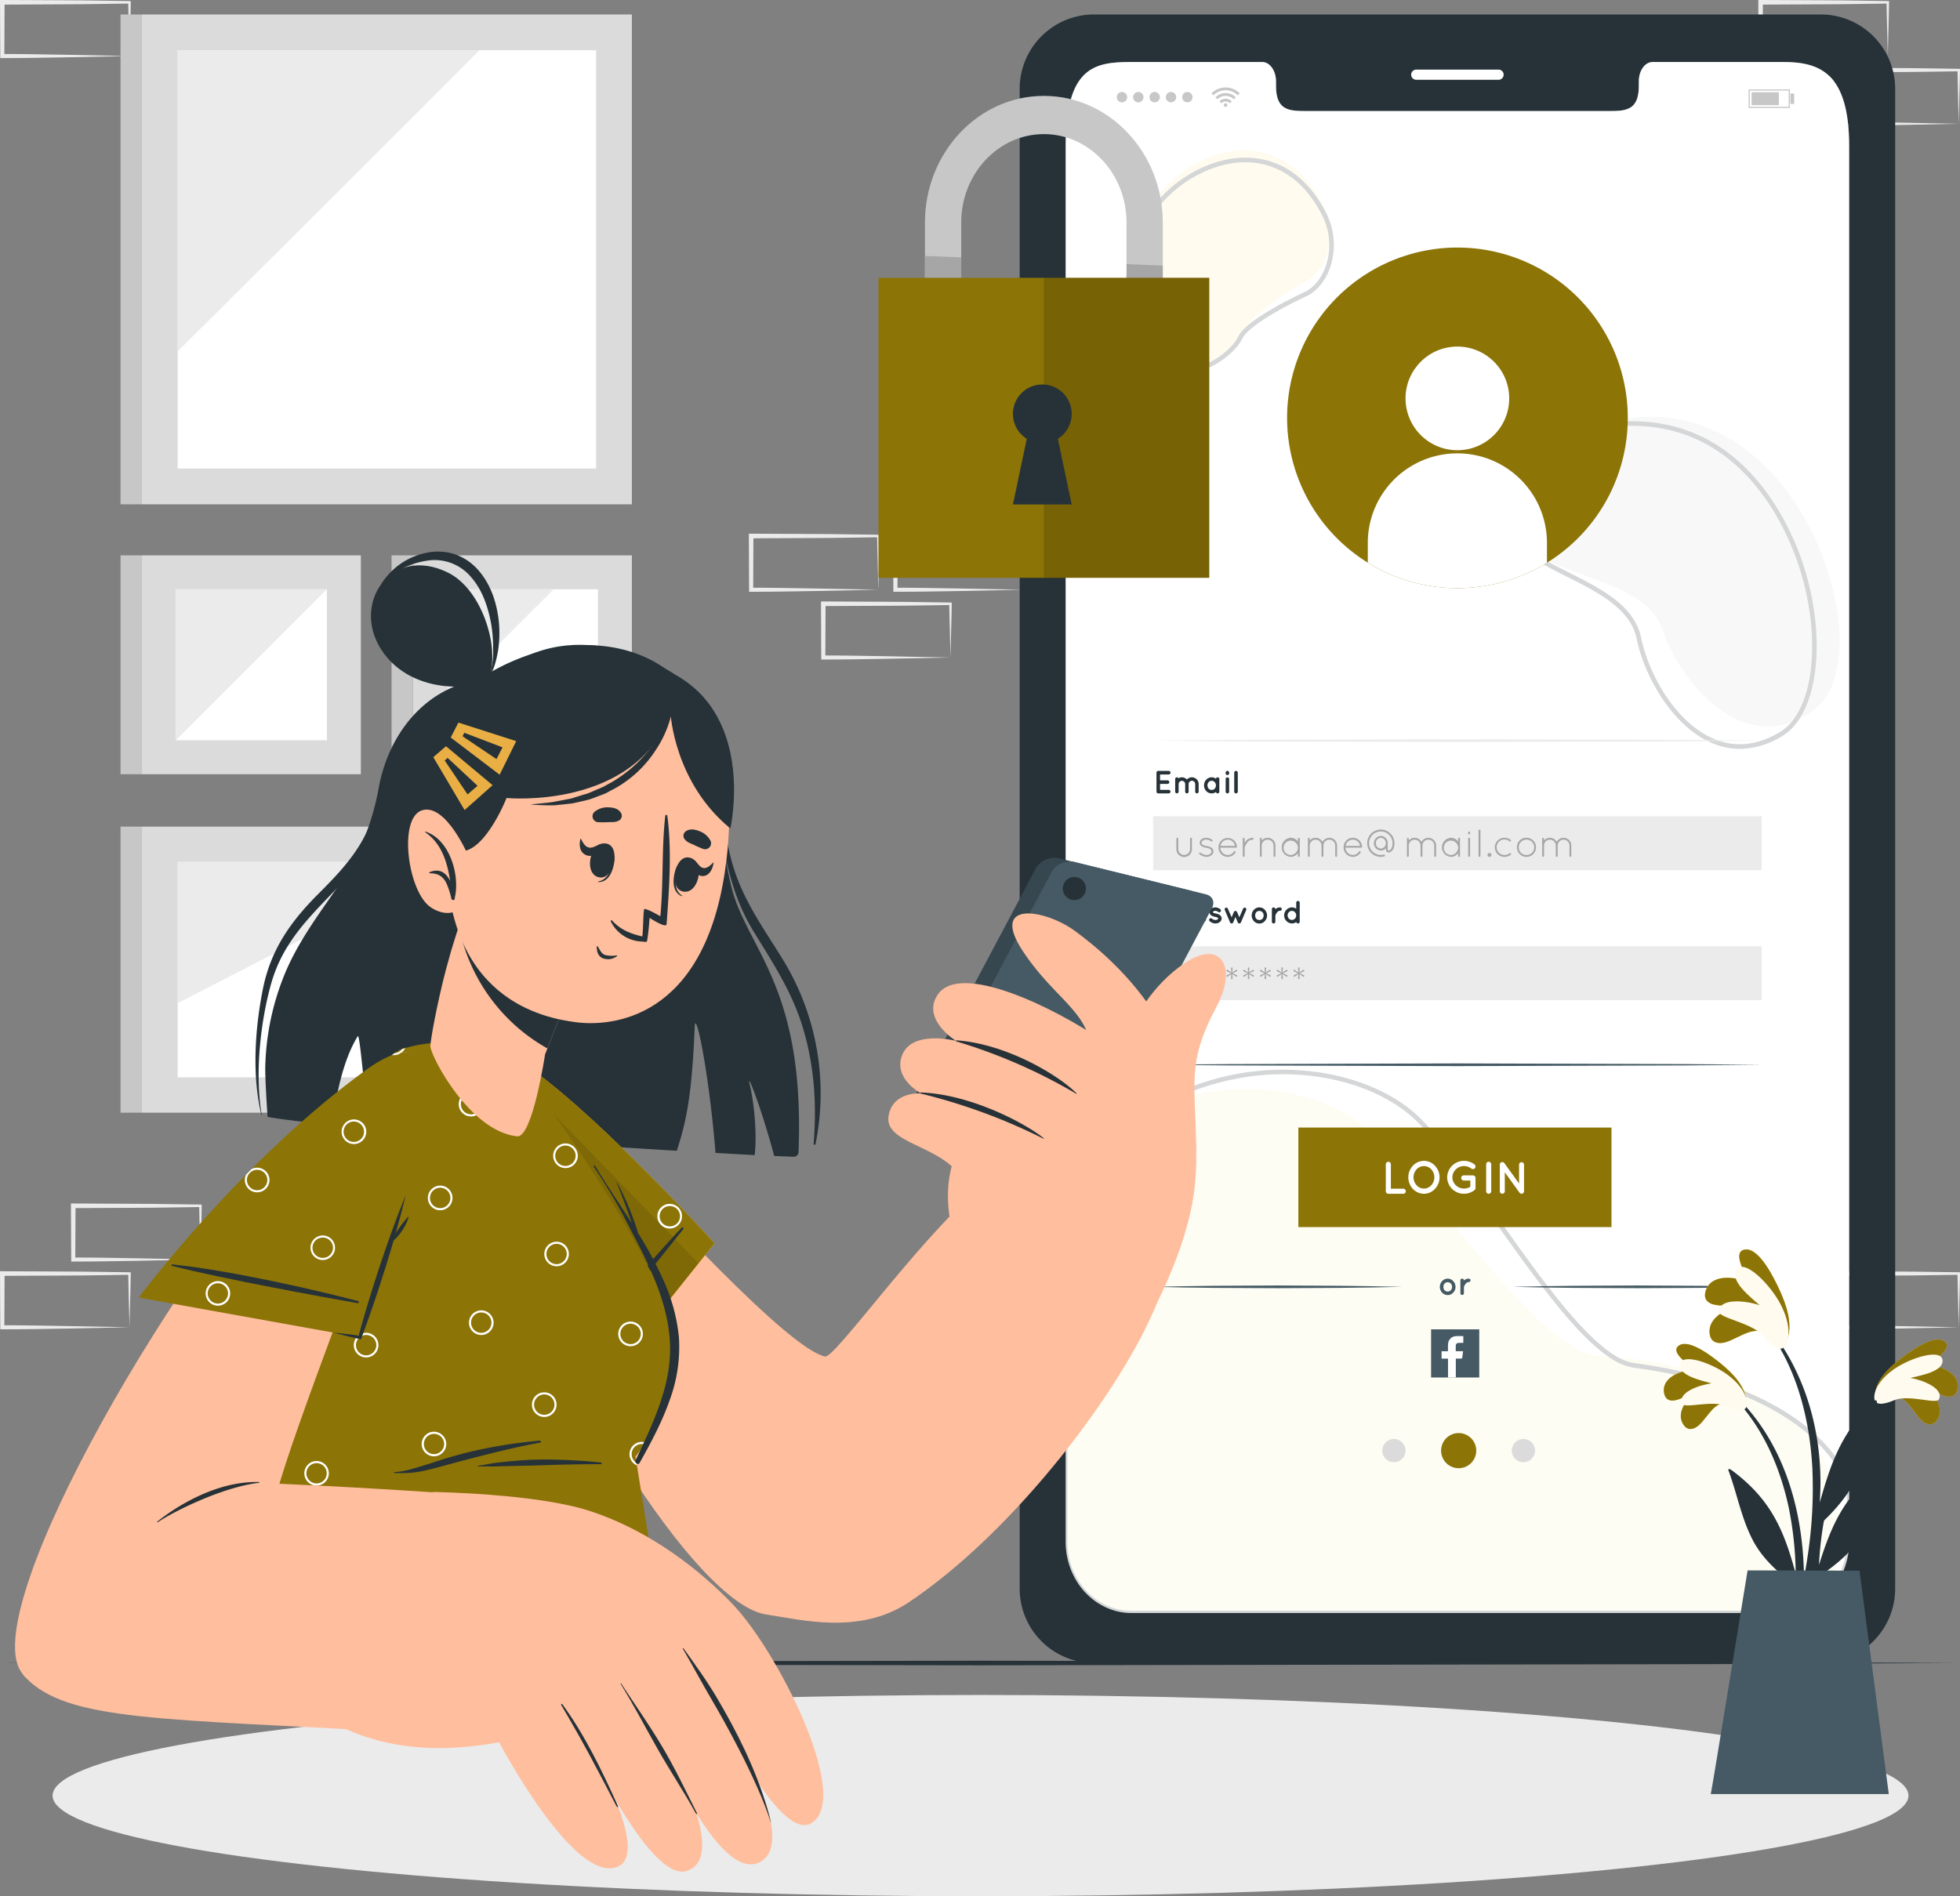 <svg id="Group_15015" data-name="Group 15015" xmlns="http://www.w3.org/2000/svg" width="647.561" height="626.662" viewBox="0 0 647.561 626.662">
  <rect x="0" y="0" width="647.561" height="626.662" fill="#808080" stroke="none"/>
  <g id="Background_Complete" data-name="Background Complete" transform="translate(0 0)">
    <g id="Group_12981" data-name="Group 12981">
      <path id="Path_13737" data-name="Path 13737" d="M94.463,323.152l-20.837.423-10.568.17c-3.531.071-7.079.056-10.619.083l-.673,0,0-.68L51.682,305.4l0-.761.761,0,21.011.1c7,.008,14.007.17,21.011.247l.418.006,0,.409c-.027,3.009-.129,6.005-.2,8.967Zm0,0-.215-8.967c-.07-2.956-.171-5.881-.2-8.789l.412.412c-7,.077-14.007.241-21.011.249l-21.011.1.756-.756-.082,17.756-.674-.674c3.464.026,6.919.011,10.393.083l10.443.17Z" transform="translate(-28.238 93.089)" fill="#ebebeb"/>
      <path id="Path_13738" data-name="Path 13738" d="M78.991,337.929l-20.837.423-10.568.17c-3.531.071-7.078.056-10.618.083l-.673,0,0-.68-.082-17.756,0-.761.761,0,21.011.1c7,.008,14.007.17,21.011.247l.418.006,0,.409c-.027,3.009-.13,6.005-.2,8.967Zm0,0-.215-8.967c-.068-2.956-.17-5.881-.2-8.789l.414.412c-7,.077-14.007.241-21.011.249l-21.011.1.756-.756-.082,17.756-.674-.674c3.464.026,6.919.011,10.392.083l10.445.17Z" transform="translate(-36.209 100.703)" fill="#ebebeb"/>
      <path id="Path_13739" data-name="Path 13739" d="M273.724,177.077l-20.836.423-10.568.17c-3.531.071-7.079.056-10.619.083l-.673,0,0-.68-.08-17.757,0-.761.761,0,21.011.1c7.005.008,14.009.171,21.012.249l.417,0,0,.409c-.029,3.011-.13,6.005-.2,8.967Zm0,0-.215-8.967c-.068-2.956-.17-5.882-.2-8.79l.414.414c-7,.077-14.007.241-21.012.249l-21.011.094.756-.756-.08,17.757-.676-.676c3.464.027,6.92.012,10.393.083l10.443.17Z" transform="translate(64.131 17.82)" fill="#ebebeb"/>
      <path id="Path_13740" data-name="Path 13740" d="M258,191.854l-20.837.423-10.568.17c-3.531.071-7.078.056-10.618.082l-.673.006,0-.68-.082-17.757,0-.761.761,0,21.011.1c7,.008,14.007.171,21.011.249l.418,0,0,.409c-.027,3.011-.13,6.005-.2,8.967Zm0,0-.215-8.967c-.068-2.956-.17-5.882-.2-8.79l.414.414c-7,.077-14.007.241-21.011.249l-21.011.094.756-.756-.082,17.757-.674-.676c3.464.027,6.919.012,10.392.083l10.445.17Z" transform="translate(56.027 25.434)" fill="#ebebeb"/>
      <path id="Path_13741" data-name="Path 13741" d="M477.837,337.929,457,338.351l-10.568.17c-3.531.071-7.078.056-10.618.083l-.673,0,0-.68-.082-17.756,0-.761.761,0,21.011.1c7,.008,14.007.17,21.011.247l.418.006,0,.409c-.027,3.009-.13,6.005-.2,8.967Zm0,0-.215-8.967c-.068-2.956-.17-5.881-.2-8.789l.414.412c-7,.077-14.007.241-21.011.249l-21.011.1.756-.756-.082,17.756-.674-.674c3.464.026,6.919.011,10.392.083l10.445.17Z" transform="translate(169.306 100.703)" fill="#ebebeb"/>
      <path id="Path_13742" data-name="Path 13742" d="M462.367,60.676l-20.837.423-10.568.17c-3.531.071-7.079.056-10.619.083l-.671,0,0-.68-.082-17.757,0-.761.759,0,21.012.1c7,.008,14.007.171,21.011.249l.418,0,0,.409c-.029,3.011-.13,6.005-.2,8.967Zm0,0-.215-8.967c-.068-2.956-.17-5.882-.2-8.79l.414.414c-7,.077-14.007.241-21.011.247l-21.012.1.758-.756-.082,17.757L420.344,60c3.465.027,6.92.012,10.393.083l10.443.17Z" transform="translate(161.334 -42.158)" fill="#ebebeb"/>
      <path id="Path_13743" data-name="Path 13743" d="M477.837,75.453,457,75.876l-10.568.17c-3.531.071-7.078.056-10.618.083l-.673,0,0-.68L435.058,57.7l0-.761.761,0,21.011.094c7,.008,14.007.171,21.011.249l.418,0,0,.409c-.027,3.011-.13,6.005-.2,8.967Zm0,0-.215-8.967c-.068-2.956-.17-5.882-.2-8.79l.414.414c-7,.077-14.007.239-21.011.247l-21.011.1.756-.756-.082,17.757-.674-.676c3.464.027,6.919.012,10.392.083l10.445.17Z" transform="translate(169.306 -34.544)" fill="#ebebeb"/>
      <path id="Path_13744" data-name="Path 13744" d="M78.991,60.676,58.155,61.1l-10.568.17c-3.531.071-7.078.056-10.618.083l-.673,0,0-.68-.082-17.757,0-.761.761,0,21.011.1c7,.008,14.007.171,21.011.249l.418,0,0,.409c-.027,3.011-.13,6.005-.2,8.967Zm0,0-.215-8.967c-.068-2.956-.17-5.882-.2-8.79l.414.414c-7,.077-14.007.241-21.011.247l-21.011.1.756-.756-.082,17.757L36.97,60c3.464.027,6.919.012,10.392.083l10.445.17Z" transform="translate(-36.209 -42.158)" fill="#ebebeb"/>
      <path id="Path_13745" data-name="Path 13745" d="M242.269,177.077l-20.837.423-10.567.17c-3.531.071-7.079.056-10.619.083l-.673,0,0-.68-.08-17.757,0-.761.761,0,21.011.1c7,.008,14.009.171,21.012.249l.417,0,0,.409c-.029,3.011-.13,6.005-.2,8.967Zm0,0-.215-8.967c-.068-2.956-.17-5.882-.2-8.79l.414.414c-7,.077-14.009.241-21.012.249l-21.011.094.756-.756-.08,17.757-.676-.676c3.464.027,6.92.012,10.393.083l10.443.17Z" transform="translate(47.923 17.82)" fill="#ebebeb"/>
    </g>
    <g id="Group_12986" data-name="Group 12986" transform="translate(39.822 4.784)">
      <g id="Group_12982" data-name="Group 12982" transform="translate(0 178.746)">
        <rect id="Rectangle_1551" data-name="Rectangle 1551" width="72.334" height="72.334" transform="translate(79.403 0) rotate(90)" fill="#dbdbdb"/>
        <rect id="Rectangle_1552" data-name="Rectangle 1552" width="49.902" height="49.902" transform="translate(68.187 11.215) rotate(90)" fill="#fff"/>
        <path id="Path_13746" data-name="Path 13746" d="M124.459,170.68h-49.9v49.9Z" transform="translate(-56.272 -159.464)" fill="#ebebeb"/>
        <rect id="Rectangle_1553" data-name="Rectangle 1553" width="7.069" height="72.334" transform="translate(7.069 72.334) rotate(180)" fill="#c7c7c7"/>
      </g>
      <g id="Group_12983" data-name="Group 12983" transform="translate(89.545 178.746)">
        <rect id="Rectangle_1554" data-name="Rectangle 1554" width="72.334" height="72.333" transform="translate(79.403 0) rotate(90)" fill="#dbdbdb"/>
        <rect id="Rectangle_1555" data-name="Rectangle 1555" width="49.902" height="49.902" transform="translate(68.187 11.215) rotate(90)" fill="#fff"/>
        <path id="Path_13747" data-name="Path 13747" d="M168.9,170.68h-35.25v35.25Z" transform="translate(-115.367 -159.464)" fill="#ebebeb"/>
        <rect id="Rectangle_1556" data-name="Rectangle 1556" width="7.069" height="72.334" transform="translate(7.069 72.334) rotate(180)" fill="#c7c7c7"/>
      </g>
      <g id="Group_12984" data-name="Group 12984" transform="translate(0 268.395)">
        <rect id="Rectangle_1557" data-name="Rectangle 1557" width="94.535" height="161.878" transform="translate(168.948 0) rotate(90)" fill="#dbdbdb"/>
        <rect id="Rectangle_1558" data-name="Rectangle 1558" width="71.157" height="138.246" transform="translate(157.131 11.689) rotate(90)" fill="#fff"/>
        <path id="Path_13748" data-name="Path 13748" d="M165.577,230.156H74.953V276.8Z" transform="translate(-56.068 -218.467)" fill="#ebebeb"/>
        <rect id="Rectangle_1559" data-name="Rectangle 1559" width="7.069" height="94.535" transform="translate(7.069 94.535) rotate(180)" fill="#c7c7c7"/>
      </g>
      <g id="Group_12985" data-name="Group 12985" transform="translate(0)">
        <rect id="Rectangle_1560" data-name="Rectangle 1560" width="161.879" height="161.878" transform="translate(168.948 0) rotate(90)" fill="#dbdbdb"/>
        <rect id="Rectangle_1561" data-name="Rectangle 1561" width="138.259" height="138.234" transform="translate(18.878 11.816)" fill="#fff"/>
        <path id="Path_13749" data-name="Path 13749" d="M74.948,152.639c21.018-20.894,80.57-80.147,99.7-99.526h-99.7Z" transform="translate(-56.07 -41.297)" fill="#ebebeb"/>
        <rect id="Rectangle_1562" data-name="Rectangle 1562" width="7.069" height="161.879" transform="translate(7.069 161.879) rotate(180)" fill="#c7c7c7"/>
      </g>
    </g>
  </g>
  <g id="Shadow" transform="translate(17.371 560.148)">
    <ellipse id="Ellipse_3208" data-name="Ellipse 3208" cx="306.581" cy="33.257" rx="306.581" ry="33.257" fill="#ebebeb"/>
  </g>
  <g id="Device" transform="translate(336.889 4.784)">
    <g id="Group_13019" data-name="Group 13019">
      <g id="Group_13018" data-name="Group 13018">
        <path id="Path_13750" data-name="Path 13750" d="M523.43,45.315H282.872A24.56,24.56,0,0,0,258.538,70.1v495.22a24.578,24.578,0,0,0,24.334,24.788H523.43a24.592,24.592,0,0,0,24.361-24.788V70.1A24.575,24.575,0,0,0,523.43,45.315Zm9.149,504.7c0,13.034-9.761,23.579-21.8,23.579H295.565c-12.068,0-21.829-10.545-21.829-23.579V88.873c0-26.554,9.761-27.848,21.829-27.848h43.1c2.5,0,4.553,2.846,4.553,6.375v1.523c0,8.267,4.526,8.3,10.09,8.3h99.7c5.6,0,10.089-.029,10.089-8.3V67.4c0-3.529,2.02-6.375,4.567-6.375h43.117c12.039,0,21.8,3.529,21.8,27.848Z" transform="translate(-258.538 -45.315)" fill="#263238"/>
        <path id="Path_13751" data-name="Path 13751" d="M372.773,60.7H345.578a1.68,1.68,0,0,1-1.68-1.68h0a1.68,1.68,0,0,1,1.68-1.679h27.195a1.679,1.679,0,0,1,1.679,1.679h0A1.679,1.679,0,0,1,372.773,60.7Z" transform="translate(-214.554 -39.12)" fill="#fff"/>
        <line id="Line_28" data-name="Line 28" x1="0.811" transform="translate(14.387 475.468)" fill="none"/>
        <g id="Group_13017" data-name="Group 13017" transform="translate(14.237 15.71)">
          <path id="Path_13752" data-name="Path 13752" d="M527.415,83.531V544.669c0,13.034-9.763,23.579-21.8,23.579H290.4c-12.068,0-21.829-10.545-21.829-23.579V83.531c0-26.554,9.761-27.848,21.829-27.848h43.1c2.5,0,4.553,2.846,4.553,6.375v1.523c0,8.267,4.525,8.3,10.089,8.3h99.7c5.607,0,10.089-.029,10.089-8.3V62.058c0-3.529,2.02-6.375,4.567-6.375h43.117C517.652,55.683,527.415,59.212,527.415,83.531Z" transform="translate(-267.606 -55.683)" fill="#fff"/>
          <g id="Group_12990" data-name="Group 12990" transform="translate(0 29.174)" opacity="0.2">
            <g id="Group_12987" data-name="Group 12987" transform="translate(0 303.85)">
              <path id="Path_13753" data-name="Path 13753" d="M523.531,433.364A56.767,56.767,0,0,1,520.018,447a20.8,20.8,0,0,1-14.342,5.828h-215.4c-12.071,0-21.84-10.551-21.84-23.594V304.973a83.817,83.817,0,0,1,30.619-19.949c25.837-9.651,53.813-5.726,69.174,7.79,22.709,19.994,57.091,73.986,76.612,75.062,1.329.074,2.878.177,4.619.326,14.136,1.136,40.312,5.031,57.606,19.447C518.691,397.331,526.319,411.776,523.531,433.364Z" transform="translate(-267.677 -273.285)" fill="#fcf5c4"/>
              <path id="Path_13754" data-name="Path 13754" d="M505.933,455.76H290.53c-12.46,0-22.6-10.925-22.6-24.352V314.946l.161-.206a159.14,159.14,0,0,1,13.284-14.857,83.988,83.988,0,0,1,17.556-13.34c32.653-18.629,70.883-11.684,87.577,5.426,7.7,7.9,16.438,20.177,25.687,33.172,13.142,18.465,26.731,37.558,37.92,44.6a17.078,17.078,0,0,0,6.632,2.679c14.286,1.874,34.73,6.3,50.978,16.774,9.795,6.288,16.762,14.034,20.708,23.025l.064.3v18.888a25.173,25.173,0,0,1-7.705,18.318A21.612,21.612,0,0,1,505.933,455.76ZM269.449,315.469v115.94c0,12.593,9.457,22.837,21.081,22.837h215.4a20.089,20.089,0,0,0,13.821-5.622,23.652,23.652,0,0,0,7.231-17.215V412.681c-3.835-8.651-10.587-16.124-20.076-22.217-16.012-10.316-36.224-14.692-50.36-16.544a18.562,18.562,0,0,1-7.238-2.9c-11.44-7.2-25.119-26.414-38.347-45-9.214-12.945-17.917-25.172-25.537-32.991-16.3-16.71-53.719-23.437-85.742-5.167a82.44,82.44,0,0,0-17.241,13.1A158.223,158.223,0,0,0,269.449,315.469Z" transform="translate(-267.934 -275.461)" fill="#263238"/>
            </g>
            <g id="Group_12988" data-name="Group 12988" transform="translate(20.33)">
              <path id="Path_13755" data-name="Path 13755" d="M345.191,90.671c6.572,10.633,2.971,23.282-3.873,27.184s-18.88,11.651-20.655,16.435-13.009,16.876-27.146,9.913S280.955,112.89,287.2,97.974C295.441,78.3,327.127,61.442,345.191,90.671Z" transform="translate(-280.702 -74.936)" fill="#ffc727" opacity="0.4"/>
              <path id="Path_13756" data-name="Path 13756" d="M301.156,147.672a19.889,19.889,0,0,1-10.131-2.849c-14.407-8.448-10.354-33.277-3.076-47.4,6.119-11.874,20.426-20.85,33.28-20.879h.068c7.867,0,18.841,3.134,26.595,18.007h0a23.238,23.238,0,0,1,1.533,18.076c-1.526,4.523-4.384,8.048-7.84,9.67-9.1,4.275-19.47,10.221-21.265,14.091-1.358,2.932-6.511,8.252-13.253,10.36A19.737,19.737,0,0,1,301.156,147.672Zm20.14-69.61h-.064C308.9,78.09,295.175,86.713,289.3,98.12c-7.29,14.145-10.478,37.791,2.5,45.4a17.767,17.767,0,0,0,14.824,1.788c6.305-1.971,11.086-6.866,12.331-9.552,2.4-5.188,16.183-12.095,21.994-14.825,3.084-1.447,5.652-4.649,7.049-8.783a21.723,21.723,0,0,0-1.443-16.891h0C339.147,81.055,328.743,78.062,321.3,78.062Z" transform="translate(-281.351 -74.106)" fill="#263238"/>
            </g>
            <g id="Group_12989" data-name="Group 12989" transform="translate(144.825 88.075)">
              <path id="Path_13757" data-name="Path 13757" d="M400.969,134.049c-28.414,5.287-41.085,27.92-31.99,40.068s40.755,11.937,46.6,29.451,27.66,43.578,50.407,25.979S461.773,122.736,400.969,134.049Z" transform="translate(-362.191 -133.061)" fill="#dbdbdb"/>
              <path id="Path_13758" data-name="Path 13758" d="M442.392,242.3a23.54,23.54,0,0,1-9.52-2.056c-12.609-5.522-21.918-21.49-24.6-34.407-2.059-9.922-12.909-15.368-23.4-20.635-8.2-4.114-15.939-8-19.332-13.862-2.879-4.969-2.69-11.269.518-17.286,4.666-8.748,16.72-18.565,36.564-19.88l.05.756-.05-.756c41.756-2.758,57.265,36.217,61.028,48.231,7.582,24.216,4.4,48.66-7.238,55.65A27.151,27.151,0,0,1,442.392,242.3ZM402.725,135.681c-19.224,1.273-30.854,10.692-35.327,19.082-3,5.625-3.193,11.242-.546,15.813,3.167,5.469,10.711,9.257,18.7,13.266,10.814,5.428,22,11.042,24.2,21.682,2.6,12.537,11.584,28.011,23.722,33.327,7.157,3.135,14.61,2.428,22.153-2.1,11.067-6.644,13.956-30.319,6.573-53.9-3.679-11.746-18.809-49.869-59.481-47.17Z" transform="translate(-363.511 -132.562)" fill="#263238"/>
            </g>
          </g>
          <g id="Group_12994" data-name="Group 12994" transform="translate(17.841 8.417)">
            <g id="u5Zjqx" transform="translate(31.286)">
              <g id="Group_12991" data-name="Group 12991">
                <path id="Path_13759" data-name="Path 13759" d="M309.686,63.178l-.417.414c-.079.079-.158.158-.236.238a5.665,5.665,0,0,0-8.029,0c-.074-.077-.149-.156-.226-.233-.136-.139-.273-.276-.411-.414l-.012-.008v-.011l.03-.024c.176-.156.346-.317.527-.467a6.23,6.23,0,0,1,1.217-.776,6.149,6.149,0,0,1,1.615-.542c.267-.05.536-.074.806-.108.092-.011.688-.014.706-.012.183.014.368.021.55.042a6.232,6.232,0,0,1,1.482.353,6.547,6.547,0,0,1,1.958,1.138c.15.129.292.264.439.4Z" transform="translate(-300.355 -61.238)" fill="#c7c7c7"/>
                <path id="Path_13760" data-name="Path 13760" d="M301.879,64.507c-.221-.218-.436-.432-.659-.653A4.647,4.647,0,0,1,303.9,62.51a4.694,4.694,0,0,1,4.028,1.335l-.661.659a3.81,3.81,0,0,0-5.387,0Z" transform="translate(-299.909 -60.608)" fill="#c7c7c7"/>
                <path id="Path_13761" data-name="Path 13761" d="M306.159,64.533c-.217.217-.435.433-.655.655a1.946,1.946,0,0,0-2.761,0c-.218-.22-.436-.436-.653-.653A2.86,2.86,0,0,1,306.159,64.533Z" transform="translate(-299.46 -59.976)" fill="#c7c7c7"/>
              </g>
              <path id="Path_13762" data-name="Path 13762" d="M304.226,65.27a.592.592,0,1,1-.592-.591A.592.592,0,0,1,304.226,65.27Z" transform="translate(-298.97 -59.465)" fill="#c7c7c7"/>
            </g>
            <g id="Group_12992" data-name="Group 12992" transform="translate(0 1.484)">
              <path id="Path_13763" data-name="Path 13763" d="M279.708,63.932a1.715,1.715,0,1,1,1.715,1.715A1.716,1.716,0,0,1,279.708,63.932Z" transform="translate(-279.708 -62.217)" fill="#c7c7c7"/>
              <path id="Path_13764" data-name="Path 13764" d="M283.274,63.932a1.715,1.715,0,1,1,1.715,1.715A1.715,1.715,0,0,1,283.274,63.932Z" transform="translate(-277.871 -62.217)" fill="#c7c7c7"/>
              <path id="Path_13765" data-name="Path 13765" d="M286.839,63.932a1.715,1.715,0,1,1,1.717,1.715A1.716,1.716,0,0,1,286.839,63.932Z" transform="translate(-276.034 -62.217)" fill="#c7c7c7"/>
              <path id="Path_13766" data-name="Path 13766" d="M290.4,63.932a1.715,1.715,0,1,1,1.715,1.715A1.716,1.716,0,0,1,290.4,63.932Z" transform="translate(-274.196 -62.217)" fill="#c7c7c7"/>
              <path id="Path_13767" data-name="Path 13767" d="M293.971,63.932a1.715,1.715,0,1,1,1.715,1.715A1.716,1.716,0,0,1,293.971,63.932Z" transform="translate(-272.359 -62.217)" fill="#c7c7c7"/>
            </g>
            <g id="Group_12993" data-name="Group 12993" transform="translate(208.749 0.641)">
              <path id="Path_13768" data-name="Path 13768" d="M431.1,67.8H417.471V61.661H431.1Zm-13.254-.379h12.875V62.04H417.85Z" transform="translate(-417.471 -61.661)" fill="#c7c7c7"/>
              <rect id="Rectangle_1563" data-name="Rectangle 1563" width="9.002" height="4.272" transform="translate(0.992 0.932)" fill="#c7c7c7"/>
              <rect id="Rectangle_1564" data-name="Rectangle 1564" width="1.242" height="3.46" transform="translate(13.807 1.337)" fill="#c7c7c7"/>
            </g>
          </g>
          <g id="Group_13016" data-name="Group 13016" transform="translate(29.858 61.303)">
            <g id="Group_12996" data-name="Group 12996" transform="translate(75.719 391.798)">
              <g id="Group_12995" data-name="Group 12995">
                <path id="Path_13769" data-name="Path 13769" d="M345.284,359.842A3.837,3.837,0,1,1,341.447,356,3.837,3.837,0,0,1,345.284,359.842Z" transform="translate(-337.609 -354.037)" fill="#dbdbdb"/>
                <path id="Path_13770" data-name="Path 13770" d="M362.036,360.511a5.805,5.805,0,1,1-5.8-5.805A5.8,5.8,0,0,1,362.036,360.511Z" transform="translate(-331.005 -354.706)" fill="#8c7407"/>
                <path id="Path_13771" data-name="Path 13771" d="M373.515,359.842A3.837,3.837,0,1,1,369.677,356,3.838,3.838,0,0,1,373.515,359.842Z" transform="translate(-323.062 -354.037)" fill="#dbdbdb"/>
              </g>
            </g>
            <g id="Group_13015" data-name="Group 13015">
              <g id="Group_12998" data-name="Group 12998" transform="translate(1.105 172.964)">
                <path id="Path_13777" data-name="Path 13777" d="M288.368,217.138V210.87a.575.575,0,0,1,.583-.583h3.473a.589.589,0,0,1,.583.583.6.6,0,0,1-.583.6h-2.879v1.943h2.474a.59.59,0,0,1,0,1.18h-2.474v1.955h2.879a.589.589,0,0,1,0,1.177h-3.441c-.021,0-.021-.011-.021-.011l-.011.011A.582.582,0,0,1,288.368,217.138Z" transform="translate(-288.368 -210.287)" fill="#263238"/>
                <path id="Path_13778" data-name="Path 13778" d="M296.884,213.888v2.549a.566.566,0,0,1-.562.562.584.584,0,0,1-.574-.562v-2.549a1.084,1.084,0,0,0-2.167.032v2.517c0,.021-.011.053-.011.074v.032c-.011.021-.011.042-.032.064v.053a.619.619,0,0,1-.53.339c-.042,0-.074-.011-.106-.011a.576.576,0,0,1-.458-.552v-4.175a.562.562,0,0,1,.564-.573.538.538,0,0,1,.509.318,2.242,2.242,0,0,1,1.136-.318,2.2,2.2,0,0,1,1.668.733,2.184,2.184,0,0,1,1.667-.733,2.218,2.218,0,0,1,2.209,2.23v2.517a.566.566,0,0,1-.562.562.575.575,0,0,1-.574-.562v-2.517a1.087,1.087,0,0,0-1.073-1.094A1.1,1.1,0,0,0,296.884,213.888Z" transform="translate(-286.268 -209.565)" fill="#263238"/>
                <path id="Path_13779" data-name="Path 13779" d="M303.79,214.354v2.082a.566.566,0,0,1-.562.562.578.578,0,0,1-.553-.456,2.413,2.413,0,0,1-1.412.456,2.471,2.471,0,0,1-1.806-.774,2.722,2.722,0,0,1-.721-1.87,2.68,2.68,0,0,1,.721-1.868,2.413,2.413,0,0,1,3.218-.33.577.577,0,0,1,.553-.467.568.568,0,0,1,.562.573Zm-1.126,0a1.566,1.566,0,0,0-.414-1.094,1.314,1.314,0,0,0-.988-.435,1.282,1.282,0,0,0-.988.435,1.56,1.56,0,0,0-.4,1.094,1.6,1.6,0,0,0,.4,1.094,1.339,1.339,0,0,0,.988.414,1.374,1.374,0,0,0,.988-.414A1.6,1.6,0,0,0,302.664,214.354Z" transform="translate(-283.026 -209.565)" fill="#263238"/>
                <path id="Path_13780" data-name="Path 13780" d="M304.6,211.084a.572.572,0,0,1-.573.583.581.581,0,0,1-.574-.583v-.223a.572.572,0,0,1,.574-.574.563.563,0,0,1,.573.574Zm0,1.921v4.143a.563.563,0,0,1-.573.573.572.572,0,0,1-.574-.573v-4.143a.568.568,0,0,1,.574-.583A.559.559,0,0,1,304.6,213.005Z" transform="translate(-280.597 -210.287)" fill="#263238"/>
                <path id="Path_13781" data-name="Path 13781" d="M305.9,210.287a.592.592,0,0,1,.6.583v6.267a.59.59,0,0,1-1.18,0V210.87A.59.59,0,0,1,305.9,210.287Z" transform="translate(-279.637 -210.287)" fill="#263238"/>
              </g>
              <g id="Group_12999" data-name="Group 12999" transform="translate(1.105 215.943)">
                <path id="Path_13782" data-name="Path 13782" d="M290.852,243.2h-1.306V245.5a.589.589,0,0,1-1.177,0v-6.267a.581.581,0,0,1,.583-.583h1.9a2.272,2.272,0,1,1,0,4.544Zm-1.306-1.179h1.306a1.093,1.093,0,1,0,0-2.187h-1.306Z" transform="translate(-288.368 -238.651)" fill="#263238"/>
                <path id="Path_13783" data-name="Path 13783" d="M297.058,242.719V244.8a.566.566,0,0,1-.562.562.579.579,0,0,1-.553-.456,2.41,2.41,0,0,1-1.412.456,2.465,2.465,0,0,1-1.8-.774,2.717,2.717,0,0,1-.723-1.87,2.676,2.676,0,0,1,.723-1.87,2.408,2.408,0,0,1,3.217-.329.579.579,0,0,1,.553-.468.569.569,0,0,1,.562.574Zm-1.126,0a1.564,1.564,0,0,0-.414-1.094,1.312,1.312,0,0,0-.988-.435,1.282,1.282,0,0,0-.988.435,1.557,1.557,0,0,0-.4,1.094,1.6,1.6,0,0,0,.4,1.094,1.339,1.339,0,0,0,.988.414,1.372,1.372,0,0,0,.988-.414A1.6,1.6,0,0,0,295.932,242.719Z" transform="translate(-286.495 -237.929)" fill="#263238"/>
                <path id="Path_13784" data-name="Path 13784" d="M296.585,243.845a.552.552,0,0,1,.8-.085,1.951,1.951,0,0,0,1.168.467,1.417,1.417,0,0,0,.723-.2.434.434,0,0,0,.191-.32.156.156,0,0,0-.032-.1c-.011-.032-.053-.074-.138-.127a2.464,2.464,0,0,0-.85-.3h-.011a4.07,4.07,0,0,1-.923-.276,1.76,1.76,0,0,1-.733-.617,1.286,1.286,0,0,1-.18-.668,1.492,1.492,0,0,1,.626-1.168,2.289,2.289,0,0,1,1.308-.394,2.737,2.737,0,0,1,1.593.585.587.587,0,0,1,.17.785.562.562,0,0,1-.786.15,1.817,1.817,0,0,0-.976-.392,1.071,1.071,0,0,0-.638.191.323.323,0,0,0-.17.244.114.114,0,0,0,.021.085.286.286,0,0,0,.117.106,2.163,2.163,0,0,0,.774.255l.011.011h.011a3.932,3.932,0,0,1,.988.308,1.656,1.656,0,0,1,.755.627,1.373,1.373,0,0,1,.2.7,1.536,1.536,0,0,1-.668,1.233,2.423,2.423,0,0,1-1.382.424,3.077,3.077,0,0,1-1.89-.733A.566.566,0,0,1,296.585,243.845Z" transform="translate(-284.198 -237.929)" fill="#263238"/>
                <path id="Path_13785" data-name="Path 13785" d="M299.961,243.845a.553.553,0,0,1,.8-.085,1.946,1.946,0,0,0,1.167.467,1.417,1.417,0,0,0,.723-.2.429.429,0,0,0,.191-.32.157.157,0,0,0-.032-.1c-.009-.032-.053-.074-.138-.127a2.452,2.452,0,0,0-.85-.3h-.009a4.059,4.059,0,0,1-.924-.276,1.759,1.759,0,0,1-.733-.617,1.285,1.285,0,0,1-.18-.668,1.492,1.492,0,0,1,.626-1.168,2.289,2.289,0,0,1,1.308-.394,2.736,2.736,0,0,1,1.592.585.587.587,0,0,1,.17.785.562.562,0,0,1-.786.15,1.817,1.817,0,0,0-.976-.392,1.071,1.071,0,0,0-.638.191.323.323,0,0,0-.17.244.114.114,0,0,0,.021.085.286.286,0,0,0,.117.106,2.162,2.162,0,0,0,.774.255l.011.011h.012a3.94,3.94,0,0,1,.986.308,1.656,1.656,0,0,1,.755.627,1.373,1.373,0,0,1,.2.7,1.536,1.536,0,0,1-.668,1.233,2.42,2.42,0,0,1-1.382.424,3.077,3.077,0,0,1-1.889-.733A.566.566,0,0,1,299.961,243.845Z" transform="translate(-282.458 -237.929)" fill="#263238"/>
                <path id="Path_13786" data-name="Path 13786" d="M310.357,240.878,308.6,245a.479.479,0,0,1-.042.085.009.009,0,0,1-.009.011.343.343,0,0,1-.055.064.03.03,0,0,1-.021.011.28.28,0,0,1-.064.053c0,.011-.011.011-.011.021a.279.279,0,0,1-.1.053.01.01,0,0,0-.011.011.329.329,0,0,0-.085.021h-.021a.326.326,0,0,1-.106.011.293.293,0,0,1-.1-.011h-.021a.154.154,0,0,0-.074-.021l-.011-.011h-.011a.268.268,0,0,1-.1-.064v-.011c-.032-.011-.041-.032-.064-.053,0,0-.02,0-.02-.011a.251.251,0,0,1-.055-.064.009.009,0,0,1-.009-.011.667.667,0,0,1-.044-.085l-.774-1.836L306.055,245a.977.977,0,0,1-.053.085v.011l-.064.064a.01.01,0,0,1-.011.011l-.064.064a.37.37,0,0,1-.1.064h-.021a.01.01,0,0,0-.011.011.114.114,0,0,0-.064.021h-.021a.406.406,0,0,1-.107.011.321.321,0,0,1-.1-.011h-.032a.158.158,0,0,0-.064-.021c-.012-.011-.012-.011-.023-.011a.2.2,0,0,1-.1-.064c-.011,0-.011,0-.011-.011a.372.372,0,0,0-.062-.053l-.023-.011c-.009-.021-.032-.042-.041-.064-.012,0-.012,0-.012-.011a.6.6,0,0,0-.053-.085l-1.741-4.12a.55.55,0,0,1,.308-.733.528.528,0,0,1,.7.318l1.252,2.858.744-1.774a.567.567,0,0,1,.521-.341.544.544,0,0,1,.52.341l.755,1.774,1.253-2.858a.531.531,0,0,1,.712-.318A.558.558,0,0,1,310.357,240.878Z" transform="translate(-280.707 -237.904)" fill="#263238"/>
                <path id="Path_13787" data-name="Path 13787" d="M309.857,244.589a2.652,2.652,0,0,1-.733-1.87,2.738,2.738,0,0,1,.733-1.859,2.479,2.479,0,0,1,1.826-.808,2.348,2.348,0,0,1,1.773.808,2.652,2.652,0,0,1,.744,1.859,2.572,2.572,0,0,1-.744,1.87,2.346,2.346,0,0,1-1.773.806A2.478,2.478,0,0,1,309.857,244.589Zm.424-1.87a1.719,1.719,0,0,0,.382,1.126,1.442,1.442,0,0,0,1.02.392,1.392,1.392,0,0,0,.977-.392,1.634,1.634,0,0,0,.414-1.126,1.6,1.6,0,0,0-.414-1.1,1.5,1.5,0,0,0-.977-.4,1.549,1.549,0,0,0-1.02.4A1.679,1.679,0,0,0,310.282,242.719Z" transform="translate(-277.673 -237.929)" fill="#263238"/>
                <path id="Path_13788" data-name="Path 13788" d="M316.8,240.612a.568.568,0,0,1-.564.564,1.021,1.021,0,0,0-.638.2,1.6,1.6,0,0,0-.488.509,3.277,3.277,0,0,0-.435.893V244.8a.578.578,0,0,1-.585.562.566.566,0,0,1-.562-.562v-4.185a.558.558,0,0,1,.562-.553.57.57,0,0,1,.585.553v.074a1.393,1.393,0,0,1,.223-.212,2.328,2.328,0,0,1,1.338-.415A.553.553,0,0,1,316.8,240.612Z" transform="translate(-275.406 -237.926)" fill="#263238"/>
                <path id="Path_13789" data-name="Path 13789" d="M321.354,245.511a.578.578,0,0,1-.573.574.572.572,0,0,1-.564-.456,2.589,2.589,0,0,1-1.444.456,2.657,2.657,0,0,1,0-5.311,2.513,2.513,0,0,1,1.423.447v-2a.579.579,0,0,1,1.158,0v6.287Zm-2.581-3.578a1.374,1.374,0,0,0-1,.435,1.542,1.542,0,0,0,0,2.124,1.374,1.374,0,0,0,1,.435,1.356,1.356,0,0,0,1-.435,1.538,1.538,0,0,0,0-2.124A1.356,1.356,0,0,0,318.773,241.933Z" transform="translate(-274.031 -238.651)" fill="#263238"/>
              </g>
              <path id="Path_13790" data-name="Path 13790" d="M287.639,274.529l25.132-.218,25.132-.079,50.264-.15,50.264.149,25.132.079,25.132.22-25.132.22-25.132.079-50.264.149-50.264-.15-25.132-.079Z" transform="translate(-287.638 -4.451)" fill="#455a64"/>
              <path id="Path_13791" data-name="Path 13791" d="M287.639,203.835l25.132-.218,25.132-.079,50.264-.15,50.264.149,25.132.079,25.132.22-25.132.219-25.132.079-50.264.149-50.264-.15-25.132-.079Z" transform="translate(-287.638 -40.878)" fill="#ebebeb"/>
              <g id="Group_13001" data-name="Group 13001" transform="translate(44.23)">
                <path id="Path_13792" data-name="Path 13792" d="M402.711,200.311a56.27,56.27,0,0,1-59.191-.024,56.278,56.278,0,1,1,59.191.024Z" transform="translate(-316.828 -96.14)" fill="#8c7407"/>
                <g id="Group_13000" data-name="Group 13000" transform="translate(26.691 31.384)">
                  <circle id="Ellipse_3209" data-name="Ellipse 3209" cx="17.127" cy="17.127" r="17.127" transform="translate(11.116 2.82) rotate(-4.722)" fill="#fff"/>
                  <path id="Path_13793" data-name="Path 13793" d="M393.634,170.288v7.066a56.269,56.269,0,0,1-59.191-.024v-7.041a29.6,29.6,0,0,1,59.191,0Z" transform="translate(-334.443 -104.567)" fill="#fff"/>
                </g>
              </g>
              <g id="Group_13003" data-name="Group 13003" transform="translate(0.001 340.759)">
                <path id="Path_13794" data-name="Path 13794" d="M287.639,322.963q10.292-.248,20.585-.344l20.587-.1,20.586.1q10.292.091,20.587.345-10.294.248-20.587.345l-20.586.1-20.587-.1Q297.932,323.216,287.639,322.963Z" transform="translate(-287.639 -320.255)" fill="#455a64"/>
                <path id="Path_13795" data-name="Path 13795" d="M365.982,322.963q10.294-.248,20.587-.344l20.586-.1,20.587.1q10.292.091,20.585.345-10.292.248-20.585.345l-20.587.1-20.586-.1Q376.274,323.216,365.982,322.963Z" transform="translate(-247.271 -320.255)" fill="#455a64"/>
                <g id="Group_13002" data-name="Group 13002" transform="translate(94.724)">
                  <path id="Path_13796" data-name="Path 13796" d="M350.9,325.64a2.705,2.705,0,0,1-.746-1.9,2.8,2.8,0,0,1,.746-1.893,2.527,2.527,0,0,1,1.861-.821,2.394,2.394,0,0,1,1.806.821,2.7,2.7,0,0,1,.756,1.893,2.618,2.618,0,0,1-.756,1.9,2.394,2.394,0,0,1-1.806.821A2.527,2.527,0,0,1,350.9,325.64Zm.433-1.9a1.748,1.748,0,0,0,.389,1.146,1.462,1.462,0,0,0,1.038.4,1.414,1.414,0,0,0,.994-.4,1.657,1.657,0,0,0,.423-1.146,1.626,1.626,0,0,0-.423-1.126,1.523,1.523,0,0,0-.994-.411,1.568,1.568,0,0,0-1.038.411A1.714,1.714,0,0,0,351.331,323.737Z" transform="translate(-350.152 -321.023)" fill="#455a64"/>
                  <path id="Path_13797" data-name="Path 13797" d="M357.967,321.591a.576.576,0,0,1-.573.574,1.046,1.046,0,0,0-.65.2,1.625,1.625,0,0,0-.5.52,3.271,3.271,0,0,0-.444.908v2.056a.59.59,0,0,1-.6.573.577.577,0,0,1-.573-.573v-4.262a.566.566,0,0,1,.573-.561.579.579,0,0,1,.6.561v.077a1.272,1.272,0,0,1,.227-.217,2.369,2.369,0,0,1,1.362-.421A.559.559,0,0,1,357.967,321.591Z" transform="translate(-347.842 -321.02)" fill="#455a64"/>
                </g>
              </g>
              <g id="Group_13005" data-name="Group 13005" transform="translate(91.831 357.518)">
                <g id="Group_13004" data-name="Group 13004">
                  <rect id="Rectangle_1565" data-name="Rectangle 1565" width="15.913" height="15.913" fill="#455a64"/>
                </g>
                <path id="Path_13798" data-name="Path 13798" d="M352.652,341.007h-2.121V338.57h2.08c.011-.185.021-.329.024-.473.015-.641-.012-1.283.049-1.918a2.679,2.679,0,0,1,2.371-2.578,19.868,19.868,0,0,1,2.656-.021V335.8c-.321,0-.641-.008-.961,0a4.431,4.431,0,0,0-.853.058.8.8,0,0,0-.677.77c-.024.623-.006,1.246-.006,1.921h2.42c-.1.8-.189,1.536-.3,2.273-.011.071-.2.161-.3.164-.583.017-1.167.008-1.8.008v6.252h-2.576Z" transform="translate(-347.063 -331.331)" fill="#fff"/>
              </g>
              <g id="Group_13008" data-name="Group 13008" transform="translate(47.982 290.829)">
                <g id="Group_13006" data-name="Group 13006">
                  <rect id="Rectangle_1566" data-name="Rectangle 1566" width="103.451" height="32.896" fill="#8c7407"/>
                </g>
                <g id="Group_13007" data-name="Group 13007" transform="translate(28.887 11.011)">
                  <path id="Path_13799" data-name="Path 13799" d="M338.368,305.278v-8.911a.827.827,0,0,1,.83-.829.841.841,0,0,1,.847.829v8.066h4.091a.838.838,0,0,1,0,1.676H339.2A.828.828,0,0,1,338.368,305.278Z" transform="translate(-338.368 -295.235)" fill="#fff"/>
                  <path id="Path_13800" data-name="Path 13800" d="M352.08,296.953a5.552,5.552,0,0,1,0,7.643,4.951,4.951,0,0,1-3.611,1.615,5.1,5.1,0,0,1-3.7-1.615,5.63,5.63,0,0,1,0-7.643,5.038,5.038,0,0,1,3.7-1.615A4.895,4.895,0,0,1,352.08,296.953Zm-.2,3.822a3.919,3.919,0,0,0-1.026-2.643,3.258,3.258,0,0,0-4.834,0A3.842,3.842,0,0,0,345,300.775a3.774,3.774,0,0,0,1.027,2.628,3.225,3.225,0,0,0,4.834,0A3.849,3.849,0,0,0,351.883,300.775Z" transform="translate(-335.84 -295.338)" fill="#fff"/>
                  <path id="Path_13801" data-name="Path 13801" d="M351.751,300.79a5.506,5.506,0,0,1,5.573-5.452,5.581,5.581,0,0,1,3.444,1.179.87.87,0,0,1,.167,1.223.881.881,0,0,1-1.224.135,3.922,3.922,0,0,0-2.387-.815,3.743,3.743,0,0,0-2.718,1.1,3.577,3.577,0,0,0,0,5.225,3.738,3.738,0,0,0,2.718,1.1,4.172,4.172,0,0,0,2.07-.574v-2.07h-2.159a.87.87,0,0,1-.862-.861.848.848,0,0,1,.862-.846h3a.851.851,0,0,1,.876.846v3.338a1.412,1.412,0,0,1-.044.256c-.017.03-.017.044-.032.076v.015a.7.7,0,0,1-.286.361,5.561,5.561,0,0,1-3.429,1.179A5.49,5.49,0,0,1,351.751,300.79Z" transform="translate(-331.472 -295.338)" fill="#fff"/>
                  <path id="Path_13802" data-name="Path 13802" d="M360.249,296.367a.816.816,0,0,1,.829-.829.84.84,0,0,1,.847.829v8.911a.84.84,0,0,1-.847.83.816.816,0,0,1-.829-.83Z" transform="translate(-327.093 -295.235)" fill="#fff"/>
                  <path id="Path_13803" data-name="Path 13803" d="M364.876,305.242a.823.823,0,1,1-1.646,0v-8.789a.812.812,0,0,1,.332-.7.833.833,0,0,1,1.147.18l4.879,6.752v-6.222a.822.822,0,0,1,.815-.817.836.836,0,0,1,.83.817v8.773a.839.839,0,0,1-.83.83.824.824,0,0,1-.62-.3.409.409,0,0,1-.076-.091l-4.832-6.705Z" transform="translate(-325.558 -295.199)" fill="#fff"/>
                </g>
              </g>
              <g id="Group_13011" data-name="Group 13011" transform="translate(0 187.958)">
                <g id="Group_13009" data-name="Group 13009">
                  <rect id="Rectangle_1567" data-name="Rectangle 1567" width="201.057" height="17.81" fill="#ebebeb"/>
                </g>
                <g id="Group_13010" data-name="Group 13010" transform="translate(7.683 4.393)">
                  <path id="Path_13804" data-name="Path 13804" d="M292.709,225.174a.309.309,0,0,1,.618,0v3.437a1.943,1.943,0,1,0,3.887,0v-3.437a.312.312,0,0,1,.309-.309.309.309,0,0,1,.321.309v3.437a2.568,2.568,0,1,1-5.135,0Z" transform="translate(-292.709 -222.162)" fill="#a6a6a6"/>
                  <path id="Path_13805" data-name="Path 13805" d="M297.738,229.868a.306.306,0,0,1,.438-.038,3.382,3.382,0,0,0,1.932.732,1.908,1.908,0,0,0,1.2-.385.954.954,0,0,0,.477-.773,1,1,0,0,0-.452-.773,3.132,3.132,0,0,0-1.338-.464l-.026-.012a3.592,3.592,0,0,1-1.429-.489,1.318,1.318,0,0,1-.682-1.132,1.564,1.564,0,0,1,.682-1.236,2.712,2.712,0,0,1,1.544-.424,3.4,3.4,0,0,1,1.88.682.329.329,0,0,1,.089.438.308.308,0,0,1-.424.089,2.77,2.77,0,0,0-1.546-.63,1.893,1.893,0,0,0-1.2.361.946.946,0,0,0-.4.721.767.767,0,0,0,.359.63,3.179,3.179,0,0,0,1.288.438h.026a4.358,4.358,0,0,1,1.532.515,1.571,1.571,0,0,1,.708,1.286,1.6,1.6,0,0,1-.721,1.274,2.569,2.569,0,0,1-1.568.5,3.819,3.819,0,0,1-2.331-.9A.291.291,0,0,1,297.738,229.868Z" transform="translate(-290.153 -222.157)" fill="#a6a6a6"/>
                  <path id="Path_13806" data-name="Path 13806" d="M301.888,228.041a3.053,3.053,0,0,1,6.1-.232v.052a.292.292,0,0,1-.311.282h-5.173a2.479,2.479,0,0,0,2.446,2.42,2.37,2.37,0,0,0,2.034-1.144.3.3,0,0,1,.411-.1.328.328,0,0,1,.1.436,3.007,3.007,0,0,1-2.549,1.429A3.1,3.1,0,0,1,301.888,228.041Zm.656-.5h4.776a2.435,2.435,0,0,0-2.368-2.046A2.462,2.462,0,0,0,302.544,227.538Z" transform="translate(-287.979 -222.157)" fill="#a6a6a6"/>
                  <path id="Path_13807" data-name="Path 13807" d="M307.182,225.191a.309.309,0,0,1,.323-.309.3.3,0,0,1,.3.309v1.391a1.026,1.026,0,0,1,.091-.155,3.046,3.046,0,0,1,2.524-1.546.3.3,0,0,1,.308.309.312.312,0,0,1-.308.309,2.274,2.274,0,0,0-1.829,1.03,5.639,5.639,0,0,0-.759,1.467.186.186,0,0,0-.027.1v2.767a.3.3,0,0,1-.3.309.309.309,0,0,1-.323-.309Z" transform="translate(-285.251 -222.153)" fill="#a6a6a6"/>
                  <path id="Path_13808" data-name="Path 13808" d="M315.419,227.444a1.942,1.942,0,0,0-1.943-1.944,1.979,1.979,0,0,0-1.958,1.944v3.476a.281.281,0,0,1-.065.141.271.271,0,0,1-.23.115h-.077a.332.332,0,0,1-.206-.167.051.051,0,0,1-.012-.039c0-.012-.015-.026-.015-.026v-5.753a.306.306,0,0,1,.311-.309.3.3,0,0,1,.3.309v.6a2.559,2.559,0,0,1,4.519,1.649v3.423a.309.309,0,1,1-.618,0Z" transform="translate(-283.329 -222.153)" fill="#a6a6a6"/>
                  <path id="Path_13809" data-name="Path 13809" d="M321.647,225.183v5.688a.31.31,0,0,1-.62,0v-.939a2.939,2.939,0,0,1-2.367,1.249,3.158,3.158,0,0,1,0-6.307,2.93,2.93,0,0,1,2.367,1.235v-.926a.31.31,0,0,1,.62,0Zm-.62,2.844a2.373,2.373,0,1,0-2.367,2.535A2.463,2.463,0,0,0,321.027,228.027Z" transform="translate(-280.876 -222.157)" fill="#a6a6a6"/>
                  <path id="Path_13810" data-name="Path 13810" d="M330.41,227.444a1.982,1.982,0,0,0-1.958-1.956,1.962,1.962,0,0,0-1.944,1.956v3.476a.042.042,0,0,1-.012.024v.026a.323.323,0,0,1-.155.168.342.342,0,0,1-.155.038h-.065a.042.042,0,0,1-.024-.012c-.026,0-.053-.026-.077-.039s-.026-.012-.039-.026l-.038-.038c-.012-.014-.012-.026-.027-.026,0-.014,0-.014-.012-.026a.04.04,0,0,0-.012-.026.047.047,0,0,0-.014-.039v-3.5a1.943,1.943,0,1,0-3.887,0v3.437a.274.274,0,0,1-.142.244.14.14,0,0,1-.077.039c-.012.012-.024.012-.052.012h-.077a.338.338,0,0,1-.258-.232v-5.766a.3.3,0,0,1,.3-.3.3.3,0,0,1,.309.3v.6a2.52,2.52,0,0,1,1.944-.9,2.558,2.558,0,0,1,2.252,1.339,2.609,2.609,0,0,1,2.265-1.339,2.56,2.56,0,0,1,2.562,2.562v3.437a.3.3,0,0,1-.309.3.3.3,0,0,1-.3-.3Z" transform="translate(-277.933 -222.153)" fill="#a6a6a6"/>
                  <path id="Path_13811" data-name="Path 13811" d="M329.171,228.041a3.052,3.052,0,0,1,6.1-.232v.052a.291.291,0,0,1-.309.282h-5.175a2.482,2.482,0,0,0,2.447,2.42,2.367,2.367,0,0,0,2.032-1.144.3.3,0,0,1,.412-.1.328.328,0,0,1,.1.436,3.009,3.009,0,0,1-2.549,1.429A3.1,3.1,0,0,1,329.171,228.041Zm.655-.5H334.6a2.435,2.435,0,0,0-2.367-2.046A2.465,2.465,0,0,0,329.826,227.538Z" transform="translate(-273.921 -222.157)" fill="#a6a6a6"/>
                  <path id="Path_13812" data-name="Path 13812" d="M338.823,223.081a4.539,4.539,0,0,1,4.028,6.566,2.212,2.212,0,0,1-1.171.977.859.859,0,0,1-.256.027.88.88,0,0,1-.733-.349,1.106,1.106,0,0,1-.206-.618v-.436a2.192,2.192,0,0,1-1.661.771,2.423,2.423,0,0,1,0-4.84,2.346,2.346,0,0,1,2.279,2.406v2.061h.012a.6.6,0,0,0,.077.283.263.263,0,0,0,.232.089h.1a1.345,1.345,0,0,0,.747-.67,3.657,3.657,0,0,0,.424-1.764,3.881,3.881,0,1,0-3.875,3.888,3.5,3.5,0,0,0,.965-.1.272.272,0,0,1,.361.22.281.281,0,0,1-.218.373,4.511,4.511,0,1,1-1.108-8.883Zm0,6.269a1.712,1.712,0,0,0,1.649-1.764,1.733,1.733,0,0,0-1.649-1.776,1.714,1.714,0,0,0-1.635,1.776A1.693,1.693,0,0,0,338.823,229.35Z" transform="translate(-271.276 -223.081)" fill="#a6a6a6"/>
                  <path id="Path_13813" data-name="Path 13813" d="M352,227.444a1.95,1.95,0,1,0-3.9,0v3.476a.042.042,0,0,1-.012.024v.026a.335.335,0,0,1-.155.168.343.343,0,0,1-.156.038h-.064a.049.049,0,0,1-.026-.012c-.024,0-.052-.026-.077-.039s-.024-.012-.038-.026l-.038-.038c-.014-.014-.014-.026-.027-.026s0-.014-.012-.026a.038.038,0,0,0-.014-.026.051.051,0,0,0-.012-.039v-3.5a1.944,1.944,0,1,0-3.888,0v3.437a.276.276,0,0,1-.141.244.14.14,0,0,1-.077.039c-.012.012-.026.012-.051.012h-.077a.334.334,0,0,1-.258-.232v-5.766a.3.3,0,0,1,.3-.3.294.294,0,0,1,.308.3v.6a2.523,2.523,0,0,1,1.946-.9,2.554,2.554,0,0,1,2.25,1.339,2.611,2.611,0,0,1,2.267-1.339,2.561,2.561,0,0,1,2.562,2.562v3.437a.3.3,0,0,1-.311.3.3.3,0,0,1-.3-.3Z" transform="translate(-266.809 -222.153)" fill="#a6a6a6"/>
                  <path id="Path_13814" data-name="Path 13814" d="M356.577,225.183v5.688a.308.308,0,1,1-.615,0v-.939a2.946,2.946,0,0,1-2.37,1.249,3.158,3.158,0,0,1,0-6.307,2.937,2.937,0,0,1,2.37,1.235v-.926a.308.308,0,1,1,.615,0Zm-.615,2.844a2.375,2.375,0,1,0-2.37,2.535A2.465,2.465,0,0,0,355.962,228.027Z" transform="translate(-262.876 -222.157)" fill="#a6a6a6"/>
                  <path id="Path_13815" data-name="Path 13815" d="M356.326,223.823a.312.312,0,0,1,.308-.308.316.316,0,0,1,.323.308v.3a.316.316,0,1,1-.63,0Zm0,2.061a.3.3,0,0,1,.308-.309.309.309,0,0,1,.323.309v5.688a.316.316,0,0,1-.323.309.312.312,0,0,1-.308-.309Z" transform="translate(-259.929 -222.857)" fill="#a6a6a6"/>
                  <path id="Path_13816" data-name="Path 13816" d="M358.587,223.4a.313.313,0,0,1,.308-.309.317.317,0,0,1,.323.309v8.392a.316.316,0,0,1-.323.309.312.312,0,0,1-.308-.309Z" transform="translate(-258.764 -223.076)" fill="#a6a6a6"/>
                  <path id="Path_13817" data-name="Path 13817" d="M361.194,228.187a.643.643,0,1,1-.644.642A.636.636,0,0,1,361.194,228.187Z" transform="translate(-257.752 -220.45)" fill="#a6a6a6"/>
                  <path id="Path_13818" data-name="Path 13818" d="M362.131,228.015a3.176,3.176,0,0,1,3.243-3.141,3.242,3.242,0,0,1,2.008.7.289.289,0,0,1,.039.424.317.317,0,0,1-.424.051,2.571,2.571,0,1,0-1.623,4.517,2.651,2.651,0,0,0,1.623-.553.317.317,0,0,1,.424.051.306.306,0,0,1-.065.452,3.249,3.249,0,0,1-1.982.668A3.18,3.18,0,0,1,362.131,228.015Z" transform="translate(-256.938 -222.157)" fill="#a6a6a6"/>
                  <path id="Path_13819" data-name="Path 13819" d="M369.946,224.874a3.158,3.158,0,1,1-2.988,3.153A3.084,3.084,0,0,1,369.946,224.874Zm0,5.688a2.548,2.548,0,1,0-2.37-2.535A2.468,2.468,0,0,0,369.946,230.562Z" transform="translate(-254.45 -222.157)" fill="#a6a6a6"/>
                  <path id="Path_13820" data-name="Path 13820" d="M381.49,227.444a1.981,1.981,0,0,0-1.958-1.956,1.961,1.961,0,0,0-1.943,1.956v3.476a.041.041,0,0,1-.014.024v.026a.332.332,0,0,1-.153.168.348.348,0,0,1-.156.038H377.2a.043.043,0,0,1-.026-.012c-.026,0-.052-.026-.077-.039s-.026-.012-.039-.026l-.038-.038c-.012-.014-.012-.026-.026-.026s0-.014-.014-.026a.04.04,0,0,0-.012-.026.051.051,0,0,0-.012-.039v-3.5a1.944,1.944,0,1,0-3.888,0v3.437a.276.276,0,0,1-.141.244.151.151,0,0,1-.077.039c-.014.012-.026.012-.053.012h-.076a.335.335,0,0,1-.259-.232v-5.766a.3.3,0,0,1,.3-.3.294.294,0,0,1,.308.3v.6a2.522,2.522,0,0,1,1.944-.9,2.555,2.555,0,0,1,2.252,1.339,2.611,2.611,0,0,1,2.265-1.339,2.56,2.56,0,0,1,2.562,2.562v3.437a.3.3,0,0,1-.309.3.3.3,0,0,1-.3-.3Z" transform="translate(-251.613 -222.153)" fill="#a6a6a6"/>
                </g>
              </g>
              <g id="Group_13014" data-name="Group 13014" transform="translate(0 230.937)">
                <g id="Group_13012" data-name="Group 13012">
                  <rect id="Rectangle_1568" data-name="Rectangle 1568" width="201.057" height="17.81" fill="#ebebeb"/>
                </g>
                <g id="Group_13013" data-name="Group 13013" transform="translate(7.592 6.949)">
                  <path id="Path_13821" data-name="Path 13821" d="M294.284,255.358l-1.171.8a.343.343,0,0,1-.206.077.27.27,0,0,1-.258-.27.284.284,0,0,1,.18-.245l1.326-.63-1.326-.63a.265.265,0,0,1,.077-.515.317.317,0,0,1,.206.077l1.171.8-.1-1.4a.259.259,0,1,1,.515,0l-.1,1.4,1.171-.8a.343.343,0,0,1,.206-.077.268.268,0,0,1,.256.27.255.255,0,0,1-.179.245l-1.327.63,1.327.63a.255.255,0,0,1,.179.245.268.268,0,0,1-.256.27.343.343,0,0,1-.206-.077l-1.171-.8.1,1.4a.259.259,0,1,1-.515,0Z" transform="translate(-292.649 -253.132)" fill="#a6a6a6"/>
                  <path id="Path_13822" data-name="Path 13822" d="M297.938,255.358l-1.171.8a.343.343,0,0,1-.206.077.27.27,0,0,1-.258-.27.285.285,0,0,1,.18-.245l1.326-.63-1.326-.63a.265.265,0,0,1,.077-.515.317.317,0,0,1,.206.077l1.171.8-.1-1.4a.254.254,0,0,1,.256-.282.257.257,0,0,1,.258.282l-.1,1.4,1.171-.8a.343.343,0,0,1,.206-.077.268.268,0,0,1,.256.27.255.255,0,0,1-.179.245l-1.327.63,1.327.63a.255.255,0,0,1,.179.245.268.268,0,0,1-.256.27.343.343,0,0,1-.206-.077l-1.171-.8.1,1.4a.258.258,0,0,1-.258.283.255.255,0,0,1-.256-.283Z" transform="translate(-290.766 -253.132)" fill="#a6a6a6"/>
                  <path id="Path_13823" data-name="Path 13823" d="M301.593,255.358l-1.171.8a.343.343,0,0,1-.206.077.27.27,0,0,1-.258-.27.284.284,0,0,1,.182-.245l1.324-.63-1.324-.63a.264.264,0,0,1,.076-.515.317.317,0,0,1,.206.077l1.171.8-.1-1.4a.258.258,0,1,1,.514,0l-.1,1.4,1.171-.8a.335.335,0,0,1,.2-.077.269.269,0,0,1,.258.27.256.256,0,0,1-.18.245l-1.326.63,1.326.63a.256.256,0,0,1,.18.245.269.269,0,0,1-.258.27.335.335,0,0,1-.2-.077l-1.171-.8.1,1.4a.258.258,0,1,1-.514,0Z" transform="translate(-288.883 -253.132)" fill="#a6a6a6"/>
                  <path id="Path_13824" data-name="Path 13824" d="M305.248,255.358l-1.171.8a.339.339,0,0,1-.2.077.27.27,0,0,1-.259-.27.286.286,0,0,1,.182-.245l1.324-.63-1.324-.63a.264.264,0,0,1,.077-.515.311.311,0,0,1,.2.077l1.171.8-.1-1.4a.258.258,0,1,1,.514,0l-.1,1.4,1.171-.8a.342.342,0,0,1,.206-.077.269.269,0,0,1,.256.27.255.255,0,0,1-.179.245l-1.327.63,1.327.63a.255.255,0,0,1,.179.245.269.269,0,0,1-.256.27.342.342,0,0,1-.206-.077l-1.171-.8.1,1.4a.258.258,0,1,1-.514,0Z" transform="translate(-287 -253.132)" fill="#a6a6a6"/>
                  <path id="Path_13825" data-name="Path 13825" d="M308.9,255.358l-1.171.8a.342.342,0,0,1-.206.077.269.269,0,0,1-.258-.27.284.284,0,0,1,.18-.245l1.324-.63-1.324-.63a.275.275,0,0,1-.18-.245.277.277,0,0,1,.258-.27.317.317,0,0,1,.206.077l1.171.8-.1-1.4a.258.258,0,1,1,.514,0l-.1,1.4,1.171-.8a.343.343,0,0,1,.206-.077.269.269,0,0,1,.256.27.255.255,0,0,1-.179.245l-1.327.63,1.327.63a.255.255,0,0,1,.179.245.269.269,0,0,1-.256.27.343.343,0,0,1-.206-.077l-1.171-.8.1,1.4a.258.258,0,1,1-.514,0Z" transform="translate(-285.116 -253.132)" fill="#a6a6a6"/>
                  <path id="Path_13826" data-name="Path 13826" d="M312.557,255.358l-1.171.8a.343.343,0,0,1-.206.077.269.269,0,0,1-.258-.27.284.284,0,0,1,.18-.245l1.326-.63-1.326-.63a.265.265,0,0,1,.077-.515.317.317,0,0,1,.206.077l1.171.8-.1-1.4a.259.259,0,1,1,.515,0l-.1,1.4,1.171-.8a.343.343,0,0,1,.206-.077.269.269,0,0,1,.256.27.255.255,0,0,1-.179.245l-1.327.63,1.327.63a.255.255,0,0,1,.179.245.269.269,0,0,1-.256.27.343.343,0,0,1-.206-.077l-1.171-.8.1,1.4a.259.259,0,1,1-.515,0Z" transform="translate(-283.233 -253.132)" fill="#a6a6a6"/>
                  <path id="Path_13827" data-name="Path 13827" d="M316.212,255.358l-1.171.8a.342.342,0,0,1-.206.077.27.27,0,0,1-.258-.27.284.284,0,0,1,.18-.245l1.326-.63-1.326-.63a.265.265,0,0,1,.077-.515.317.317,0,0,1,.206.077l1.171.8-.1-1.4a.259.259,0,1,1,.515,0l-.1,1.4,1.171-.8a.339.339,0,0,1,.206-.077.268.268,0,0,1,.256.27.255.255,0,0,1-.179.245l-1.327.63,1.327.63a.255.255,0,0,1,.179.245.268.268,0,0,1-.256.27.339.339,0,0,1-.206-.077l-1.171-.8.1,1.4a.259.259,0,1,1-.515,0Z" transform="translate(-281.35 -253.132)" fill="#a6a6a6"/>
                  <path id="Path_13828" data-name="Path 13828" d="M319.867,255.358l-1.171.8a.343.343,0,0,1-.206.077.27.27,0,0,1-.258-.27.284.284,0,0,1,.18-.245l1.326-.63-1.326-.63a.264.264,0,0,1,.077-.515.317.317,0,0,1,.206.077l1.171.8-.1-1.4a.258.258,0,1,1,.514,0l-.1,1.4,1.17-.8a.346.346,0,0,1,.206-.077.268.268,0,0,1,.256.27.255.255,0,0,1-.179.245l-1.326.63,1.326.63a.255.255,0,0,1,.179.245.268.268,0,0,1-.256.27.346.346,0,0,1-.206-.077l-1.17-.8.1,1.4a.258.258,0,1,1-.514,0Z" transform="translate(-279.467 -253.132)" fill="#a6a6a6"/>
                </g>
              </g>
            </g>
          </g>
        </g>
      </g>
    </g>
  </g>
  <g id="Table" transform="translate(0.76 548.825)">
    <path id="Path_13829" data-name="Path 13829" d="M36.711,405.109l80.8-.368,80.8-.134,161.6-.254,161.6.252,80.8.133,80.8.371-80.8.371-80.8.133-161.6.252-161.6-.254-80.8-.134Z" transform="translate(-36.711 -404.353)" fill="#263238"/>
  </g>
  <g id="Plant" transform="translate(549.71 412.912)">
    <g id="Group_13026" data-name="Group 13026">
      <g id="Group_13021" data-name="Group 13021" transform="translate(0 31.226)">
        <path id="Path_13830" data-name="Path 13830" d="M415.538,346.644c21.723,21.268,25.37,54.17,20.791,82.988-.118.655-1.129.476-1.129-.138,0-6.561.2-13.062.177-19.544-.118-.3-.218-.574-.336-.871-5.669-4.123-10.881-8.781-14.112-15.163-3.628-7.135-5.055-15.182-7.829-22.635-.258-.714.5-.5,1-.136,13.213,9.746,17.426,20.233,21.217,34.248a116.541,116.541,0,0,0-2.3-21.823c-2.855-13.3-8.5-26.479-18.057-36.351C414.606,346.842,415.16,346.267,415.538,346.644Z" transform="translate(-391.744 -329.466)" fill="#263238"/>
        <g id="Group_13020" data-name="Group 13020">
          <path id="Path_13831" data-name="Path 13831" d="M418.7,354.922c-3.737.127-6.079,6.1-8.992,7.843-1.541.927-3.041.87-4.125-.649-2.885-4.029,1.074-9,4.8-11.777-2.664,1.094-4.872,3.018-7.743,3.564-1.738.318-3.09-.326-3.5-2.094-1.265-5.491,5.623-7.934,10.349-8.051-2.291-1.593-8.858-5.923-5.369-8.051,3.535-2.138,11.24,4.053,13.754,6.093,3.694,3,8.1,7.476,8.266,12.163C426.358,359.438,421.574,356.069,418.7,354.922Z" transform="translate(-398.988 -335.266)" fill="#ffc727"/>
          <path id="Path_13832" data-name="Path 13832" d="M418.7,354.922c-3.737.127-6.079,6.1-8.992,7.843-1.541.927-3.041.87-4.125-.649-2.885-4.029,1.074-9,4.8-11.777-2.664,1.094-4.872,3.018-7.743,3.564-1.738.318-3.09-.326-3.5-2.094-1.265-5.491,5.623-7.934,10.349-8.051-2.291-1.593-8.858-5.923-5.369-8.051,3.535-2.138,11.24,4.053,13.754,6.093,3.694,3,8.1,7.476,8.266,12.163C426.358,359.438,421.574,356.069,418.7,354.922Z" transform="translate(-398.988 -335.266)" fill="#8c7407"/>
          <path id="Path_13833" data-name="Path 13833" d="M417.963,354.132c-4.778-2.171-13.957.955-14.738-.853-1.582-3.682,5.754-6.207,9.711-6.7-3.646-.988-10.633-2.561-10.418-6.078.262-4.294,10.716-.6,16.007,3.456,6.666,5.111,6.623,10.043,5.52,11.031C422.536,356.348,418.753,354.492,417.963,354.132Z" transform="translate(-397.171 -333.555)" fill="#fffbee"/>
        </g>
      </g>
      <g id="Group_13023" data-name="Group 13023" transform="translate(48.321 29.773)">
        <path id="Path_13834" data-name="Path 13834" d="M455.824,345.251c-22.517,20.426-27.413,53.165-23.934,82.137.094.659,1.111.518,1.135-.1.248-6.555.3-13.06.564-19.535.13-.292.241-.567.371-.859,5.82-3.9,11.207-8.36,14.678-14.615,3.9-6.993,5.628-14.98,8.684-22.321.285-.7-.483-.523-1-.174-13.575,9.236-18.182,19.556-22.5,33.416a116.584,116.584,0,0,1,3.128-21.72c3.358-13.181,9.5-26.137,19.426-35.638C456.747,345.485,456.214,344.889,455.824,345.251Z" transform="translate(-430.878 -328.725)" fill="#263238"/>
        <g id="Group_13022" data-name="Group 13022" transform="translate(21.214)">
          <path id="Path_13835" data-name="Path 13835" d="M452.5,353.465c3.729.268,5.843,6.326,8.687,8.179,1.5.985,3.006.985,4.146-.491,3.038-3.915-.73-9.033-4.346-11.951,2.62,1.194,4.753,3.2,7.6,3.855,1.724.385,3.1-.208,3.573-1.958,1.473-5.441-5.317-8.143-10.036-8.439,2.35-1.5,9.076-5.582,5.672-7.842-3.452-2.271-11.387,3.623-13.977,5.564-3.8,2.855-8.378,7.164-8.723,11.842C444.671,357.686,449.579,354.5,452.5,353.465Z" transform="translate(-444.78 -334.306)" fill="#ffc727"/>
          <path id="Path_13836" data-name="Path 13836" d="M452.5,353.465c3.729.268,5.843,6.326,8.687,8.179,1.5.985,3.006.985,4.146-.491,3.038-3.915-.73-9.033-4.346-11.951,2.62,1.194,4.753,3.2,7.6,3.855,1.724.385,3.1-.208,3.573-1.958,1.473-5.441-5.317-8.143-10.036-8.439,2.35-1.5,9.076-5.582,5.672-7.842-3.452-2.271-11.387,3.623-13.977,5.564-3.8,2.855-8.378,7.164-8.723,11.842C444.671,357.686,449.579,354.5,452.5,353.465Z" transform="translate(-444.78 -334.306)" fill="#8c7407"/>
          <path id="Path_13837" data-name="Path 13837" d="M451.479,352.652c4.858-1.99,13.912,1.483,14.76-.294,1.721-3.617-5.513-6.42-9.451-7.06,3.682-.849,10.724-2.155,10.642-5.676-.1-4.3-10.686-1.009-16.127,2.844-6.857,4.855-7,9.784-5.935,10.813C446.827,354.69,450.677,352.98,451.479,352.652Z" transform="translate(-444.878 -332.614)" fill="#fffbee"/>
        </g>
      </g>
      <g id="Group_13025" data-name="Group 13025" transform="translate(13.581)">
        <path id="Path_13838" data-name="Path 13838" d="M438.161,406.811c-1.664,10.765-3.723,21.894-6.991,32.3a.8.8,0,0,1-1.574-.318c1.479-9.952,4.176-19.721,5.655-29.674a149.333,149.333,0,0,0,1.729-30.464c-.949-16.771-5.5-34.612-16.445-47.734-.241-.312.27-.752.517-.462,21.911,25.548,18.424,56.87,18.4,59.676,3.1-10.577,6.3-22.7,18.032-33.468.506-.465.9-.244.817.544-2.1,19.617-7.552,29.86-18.926,40.346C439.055,400.662,438.655,403.756,438.161,406.811Z" transform="translate(-401.5 -306.567)" fill="#263238"/>
        <g id="Group_13024" data-name="Group 13024">
          <path id="Path_13839" data-name="Path 13839" d="M426.786,341.946c-3.941-1.75-9.378,3.268-13.278,3.611-2.065.186-3.593-.627-3.952-2.749-.967-5.632,5.643-8.795,10.905-9.805-3.314-.2-6.575.68-9.827-.2-1.965-.546-3.043-1.894-2.574-3.932,1.452-6.335,9.828-5.4,14.791-3.143-1.576-2.806-6.21-10.605-1.518-11.058,4.744-.438,9.623,9.864,11.2,13.245,2.324,4.97,4.641,11.836,2.453,16.783C432.46,350.487,429.192,344.585,426.786,341.946Z" transform="translate(-407.951 -314.658)" fill="#ffc727"/>
          <path id="Path_13840" data-name="Path 13840" d="M426.786,341.946c-3.941-1.75-9.378,3.268-13.278,3.611-2.065.186-3.593-.627-3.952-2.749-.967-5.632,5.643-8.795,10.905-9.805-3.314-.2-6.575.68-9.827-.2-1.965-.546-3.043-1.894-2.574-3.932,1.452-6.335,9.828-5.4,14.791-3.143-1.576-2.806-6.21-10.605-1.518-11.058,4.744-.438,9.623,9.864,11.2,13.245,2.324,4.97,4.641,11.836,2.453,16.783C432.46,350.487,429.192,344.585,426.786,341.946Z" transform="translate(-407.951 -314.658)" fill="#8c7407"/>
          <path id="Path_13841" data-name="Path 13841" d="M425.868,341.49c-3.864-4.658-14.962-6.035-14.86-8.305.211-4.616,9.093-3.543,13.446-2.056-3.287-2.861-9.743-8.011-7.751-11.551,2.435-4.325,11.422,4.77,14.869,11.643,4.344,8.658,1.817,13.754.176,14.224C429.5,346.089,426.506,342.26,425.868,341.49Z" transform="translate(-406.376 -312.701)" fill="#fffbee"/>
        </g>
      </g>
      <path id="Path_13842" data-name="Path 13842" d="M458.367,384.739l9.663,73.832h-58.8c1.211-6.541,12.154-73.917,12.154-73.917Z" transform="translate(-393.711 -278.591)" fill="#455a64"/>
    </g>
  </g>
  <g id="Character" transform="translate(4.961 182.289)">
    <g id="Group_13068" data-name="Group 13068">
      <g id="Group_13067" data-name="Group 13067">
        <g id="Group_13027" data-name="Group 13027" transform="translate(79.444 30.92)">
          <path id="Path_13843" data-name="Path 13843" d="M270.229,350.4a1.608,1.608,0,0,1-1.462,1.54c-1.85-.059-4.072-.161-6.566-.265-4.228-15.83-9.246-28.583-8.1-23.69,1.665,7.082,2.385,17.1,1.647,23.4-2.893-.141-9.59-.53-12.943-.726-2.229-27.32-6.628-47.87-6.873-41.7-.986,24.893-3.291,32.684-5.908,40.991-31.228-1.841-72.139-4.7-101.672-7.407-1.837-15.166-3.117-31.507-3.752-30.442-4.908,7.946-7.287,19.964-8.366,29.3-9.4-.929-16.888-1.841-21.427-2.628,0,0-.874-12.681-.756-16.81a86.075,86.075,0,0,1,6.6-30.843c4.222-10.049,10.589-18.644,16.7-27.5a.94.94,0,0,1,.149-.192c0-.03.024-.038.048-.074a88.529,88.529,0,0,0,9.892-18.488.511.511,0,0,0,.067-.141,85.673,85.673,0,0,0,4-14.58c3.306-18.141,15.28-32.871,32.977-35.886,32.21-21.05,66.854-10.86,74.189,13.621.7,2.385,1.346,5.1,1.933,8.054l.017.092c2.206,10.916,3.729,24.946,5.358,35.835a.043.043,0,0,0,.009.062c-.024.036-.018.067.021.121l0,.032a100.7,100.7,0,0,0,2.559,12.65C254.749,284.667,272.343,297.479,270.229,350.4Z" transform="translate(-90.813 -182.864)" fill="#263238"/>
          <path id="Path_13844" data-name="Path 13844" d="M157.56,193.21c-11.9,4.69-19.727,12.551-22.89,25.714-1.843,7.673-3.164,15.21-6.929,22.238-3.885,7.255-9.425,12.957-15.1,18.638-9.017,9.025-15.618,18.262-18.244,31.231-2.665,13.171-3.69,28.934-.517,41.817a.058.058,0,1,0,.114-.026c-2.306-12.965-.556-30.4,3.084-43.344,4-14.221,13.16-22.47,22.714-32.594a60.753,60.753,0,0,0,15.459-28.257c1.538-6.508,2.168-13.383,5.481-19.318,3.953-7.084,10.774-11.139,17.485-14.666A.789.789,0,0,0,157.56,193.21Z" transform="translate(-91.912 -177.565)" fill="#263238"/>
          <path id="Path_13845" data-name="Path 13845" d="M215.576,275.966c-6.86-11.2-14.21-20.909-17.509-34.265-3.006-12.168-4.123-24.81-7.207-36.971a.151.151,0,1,0-.3.059c4.461,21.49,3.529,42.6,15.1,61.5,6.29,10.266,12.651,19.835,16.254,31.734,3.787,12.5,4.641,25.193,3.575,38.389-.036.461.556.5.642.061A84.5,84.5,0,0,0,215.576,275.966Z" transform="translate(-41.082 -171.662)" fill="#263238"/>
        </g>
        <g id="Group_13037" data-name="Group 13037" transform="translate(151.545 101.147)">
          <g id="Group_13033" data-name="Group 13033" transform="translate(3.27)">
            <g id="Group_13028" data-name="Group 13028" transform="translate(139.767)">
              <path id="Path_13846" data-name="Path 13846" d="M276.785,232.36l-42.112,79.3c-1.512,2.258-.764,4.581,1.674,5.181l43.625,10.739a7.271,7.271,0,0,0,7.158-3.008l42.112-79.3c1.517-2.264.764-4.581-1.671-5.181l-43.625-10.739A7.27,7.27,0,0,0,276.785,232.36Z" transform="translate(-233.891 -229.211)" fill="#37474f"/>
              <path id="Path_13847" data-name="Path 13847" d="M280.21,233.172l-42.112,79.3c-1.514,2.258-.764,4.581,1.674,5.181L283.4,328.39a7.276,7.276,0,0,0,7.16-3.006l42.111-79.3c1.517-2.262.764-4.581-1.671-5.181l-43.625-10.737A7.267,7.267,0,0,0,280.21,233.172Z" transform="translate(-232.127 -228.792)" fill="#455a64"/>
              <path id="Path_13848" data-name="Path 13848" d="M275.442,238.229a3.818,3.818,0,1,1-2.691-4.679A3.816,3.816,0,0,1,275.442,238.229Z" transform="translate(-216.348 -227.043)" fill="#263238"/>
            </g>
            <path id="Path_13849" data-name="Path 13849" d="M146.085,318.042c18.174,56.988,65.639,134.124,89.012,137.5,11.122,1.606,30.669,6.876,46.967-4.008,35.565-23.755,71.022-71.254,82.023-98.866,4.125-10.352-49.816-45.831-58.794-38-21.018,18.347-47.631,56.265-50.837,55.6-11.866-2.482-53.621-47.654-82.734-79.426C136.38,252.27,138.844,295.331,146.085,318.042Z" transform="translate(-141.653 -205.414)" fill="#ffbe9d"/>
            <g id="Group_13032" data-name="Group 13032" transform="translate(133.705 18.441)">
              <path id="Path_13850" data-name="Path 13850" d="M307.128,315.711c.042-22.981-3.475-28.887,6.861-48.264,6.782-12.715,1.574-22.5-10.821-14.075-20.273,13.78-26.555,43.417-25.773,54.319Z" transform="translate(-205.446 -236.824)" fill="#ffbe9d"/>
              <g id="Group_13029" data-name="Group 13029" transform="translate(18.279)">
                <path id="Path_13851" data-name="Path 13851" d="M305.145,383.489s17.323-27.613,19.789-52.1c1.708-16.932,1.314-54.183-39.626-84.252-9.71-7.132-28.605-10.408-16.976,7,8.26,12.365,17.235,17.71,20.729,25.779,0,0-24.528-1.315-31.293,8.692-3.023,4.473-10.989,16.872-15.815,27.41a46.8,46.8,0,0,0,4.864,3.42s-6.04,9.568-2.087,26.34Z" transform="translate(-241.954 -241.381)" fill="#ffbe9d"/>
              </g>
              <path id="Path_13852" data-name="Path 13852" d="M330.2,307.14c-5.163-7.273-16.36-22.508-29.855-31.783-14.991-10.3-46.643-26.107-54.135-14.963-5.493,8.172,6.063,15.268,6.063,15.268s-14.46-3.775-17.807,4.693c-3.05,7.714,6.217,12.669,6.217,12.669s-9.166-.782-10.672,7.216c-1.812,9.619,17.694,9.68,24.276,21.009C255.764,323.791,330.2,307.14,330.2,307.14Z" transform="translate(-229.891 -233.55)" fill="#ffbe9d"/>
              <g id="Group_13030" data-name="Group 13030" transform="translate(22.295 41.939)">
                <path id="Path_13853" data-name="Path 13853" d="M284.518,286.58c-5.976-6.044-23.072-16.291-39.491-17.52-.371-.029-.592.238-.258.335a178.613,178.613,0,0,1,39.652,17.326C284.506,286.774,284.584,286.648,284.518,286.58Z" transform="translate(-244.604 -269.059)" fill="#263238"/>
              </g>
              <g id="Group_13031" data-name="Group 13031" transform="translate(10.494 59.157)">
                <path id="Path_13854" data-name="Path 13854" d="M277.692,295.555c-5.693-4.687-23.785-14.46-40.465-15.133-.373-.015-.576.267-.238.35A191.366,191.366,0,0,1,277.6,295.7C277.692,295.749,277.764,295.616,277.692,295.555Z" transform="translate(-236.817 -280.422)" fill="#263238"/>
              </g>
            </g>
          </g>
          <g id="Group_13036" data-name="Group 13036" transform="translate(0 66.265)">
            <path id="Path_13855" data-name="Path 13855" d="M172.736,392.135l46.314-58.012s-36.862-40.661-60.426-57.512c-13.206-9.443-20.712.677-18.845,15.225C146.31,342.752,172.736,392.135,172.736,392.135Z" transform="translate(-139.493 -272.942)" fill="#ffc727"/>
            <path id="Path_13856" data-name="Path 13856" d="M172.736,392.135l46.314-58.012s-36.862-40.661-60.426-57.512c-13.206-9.443-20.712.677-18.845,15.225C146.31,342.752,172.736,392.135,172.736,392.135Z" transform="translate(-139.493 -272.942)" fill="#8c7407"/>
            <path id="Path_13857" data-name="Path 13857" d="M204.272,317.257a4.069,4.069,0,1,0,0,8.137,4.069,4.069,0,0,0,0-8.137Zm0,7.44a3.364,3.364,0,1,1,3.349-3.349A3.356,3.356,0,0,1,204.272,324.7Zm-37.442,5.061a4.053,4.053,0,1,0,4.061,4.061A4.058,4.058,0,0,0,166.83,329.758Zm0,7.41a3.356,3.356,0,1,1,3.364-3.349A3.35,3.35,0,0,1,166.83,337.167Zm2.955-39.882a4.068,4.068,0,1,0,4.061,4.046A4.071,4.071,0,0,0,169.785,297.285Zm0,7.44a3.372,3.372,0,1,1,3.349-3.394A3.376,3.376,0,0,1,169.785,304.725ZM139.646,280.39c-.03.227-.045.455-.076.7a3.368,3.368,0,0,1,.106,6.394c.015.167.045.348.061.515.015.061.015.121.03.182a4.056,4.056,0,0,0-.121-7.788Zm55.686,79.552a4.066,4.066,0,1,0-4.061,4.349,4.138,4.138,0,0,0,.621-.045l.773-.955a3.29,3.29,0,0,1-1.394.3,3.371,3.371,0,1,1,3.379-3.379,3.481,3.481,0,0,1-.076.682Z" transform="translate(-139.456 -269.104)" fill="#fff"/>
            <path id="Path_13858" data-name="Path 13858" d="M213.75,340.688l-41,51.415s-26.431-49.387-32.971-100.3c-1.285-10,1.871-17.889,8.249-18.786Z" transform="translate(-139.494 -272.902)" opacity="0.1"/>
            <g id="Group_13035" data-name="Group 13035" transform="translate(28.79 55.881)">
              <g id="Group_13034" data-name="Group 13034">
                <path id="Path_13859" data-name="Path 13859" d="M198.511,309.853c-7.864,8.334-28.542,31.56-40.008,48.408-.068.1.285.408.368.318,11.652-12.577,33.054-39.286,40.167-48.27C199.171,310.14,198.659,309.7,198.511,309.853Z" transform="translate(-158.494 -309.82)" fill="#263238"/>
              </g>
            </g>
          </g>
        </g>
        <g id="Group_13039" data-name="Group 13039" transform="translate(16.282 162.358)">
          <path id="Path_13860" data-name="Path 13860" d="M50.228,475.45l199.758-.468L238.948,406.3s15.8-19.173,12.807-39.97c-3.276-22.791-44.363-80.543-47.822-83.8-13.9-13.051-28.63-15.4-42.773-10.686h-.033C95.815,312.9,50.228,475.45,50.228,475.45Z" transform="translate(-50.228 -269.606)" fill="#8c7407"/>
          <path id="Path_13861" data-name="Path 13861" d="M242.308,448.214a3.368,3.368,0,0,1-5.955-2.137,3.385,3.385,0,0,1,3.379-3.394,3.239,3.239,0,0,1,1.773.515l-.136-.864a3.911,3.911,0,0,0-1.636-.349,4.069,4.069,0,1,0,2.712,7.107Zm-40.321-20.987a4.069,4.069,0,1,0,4.061,4.076A4.081,4.081,0,0,0,201.987,427.227Zm0,7.44a3.371,3.371,0,1,1,3.364-3.364A3.373,3.373,0,0,1,201.987,434.667Zm31.851-73.536a4.069,4.069,0,1,0,4.076,4.061A4.061,4.061,0,0,0,233.838,361.131Zm0,7.44a3.372,3.372,0,1,1,3.379-3.379A3.366,3.366,0,0,1,233.838,368.571ZM87.4,463.973a4.069,4.069,0,1,0,0,8.137,4.069,4.069,0,0,0,0-8.137Zm0,7.44a3.364,3.364,0,1,1,3.349-3.349A3.356,3.356,0,0,1,87.4,471.413Zm41.4-20.8a4.069,4.069,0,1,0,4.046,4.076A4.081,4.081,0,0,0,128.8,450.608Zm0,7.425a3.364,3.364,0,1,1,3.349-3.349A3.369,3.369,0,0,1,128.8,458.033ZM97.509,347.766a3.543,3.543,0,0,0-.576.045c-.152.273-.288.53-.424.8a3.63,3.63,0,0,1,1-.152,3.356,3.356,0,1,1-3.182,4.379c-.152.288-.288.561-.424.833a4.057,4.057,0,1,0,3.606-5.91Zm11.44,31.124a4.053,4.053,0,1,0,4.046,4.046A4.058,4.058,0,0,0,108.949,378.89Zm0,7.41a3.356,3.356,0,1,1,3.349-3.364A3.376,3.376,0,0,1,108.949,386.3Zm33.442-91.977a4.069,4.069,0,0,0,0,8.137,4.069,4.069,0,1,0,0-8.137Zm0,7.44a3.372,3.372,0,1,1,3.394-3.379A3.376,3.376,0,0,1,142.391,301.763Zm4.076,63.081a4.068,4.068,0,1,0,4.076,4.061A4.061,4.061,0,0,0,146.467,364.844Zm0,7.44a3.364,3.364,0,1,1,3.379-3.379A3.369,3.369,0,0,1,146.467,372.284Zm34.685-87.068a4.061,4.061,0,1,0,4.046,4.076A4.074,4.074,0,0,0,181.152,285.216Zm0,7.425a3.364,3.364,0,1,1,3.349-3.349A3.363,3.363,0,0,1,181.152,292.641Zm31.2,9.622a4.068,4.068,0,1,0,4.061,4.046A4.071,4.071,0,0,0,212.351,302.263Zm0,7.44a3.372,3.372,0,1,1,3.349-3.394A3.376,3.376,0,0,1,212.351,309.7ZM198.638,459.912a4.069,4.069,0,1,0,4.061,4.061A4.061,4.061,0,0,0,198.638,459.912Zm0,7.44a3.372,3.372,0,1,1,3.349-3.379A3.366,3.366,0,0,1,198.638,467.352ZM161.484,433.41a4.053,4.053,0,1,0,4.046,4.046A4.058,4.058,0,0,0,161.484,433.41Zm0,7.41a3.356,3.356,0,1,1,3.349-3.364A3.376,3.376,0,0,1,161.484,440.819Zm43.867-56.308a4.069,4.069,0,1,0,4.046,4.046A4.058,4.058,0,0,0,205.351,384.512Zm0,7.425a3.364,3.364,0,1,1,3.349-3.379A3.369,3.369,0,0,1,205.351,391.937Zm4.046-57.2a4.053,4.053,0,1,0,4.061,4.061A4.058,4.058,0,0,0,209.4,334.735Zm0,7.41a3.356,3.356,0,1,1,3.364-3.349A3.35,3.35,0,0,1,209.4,342.145Zm28.154,58.747a4.054,4.054,0,0,0-1.606,7.773l-.136-.864a3.351,3.351,0,0,1,1.743-6.213,2.885,2.885,0,0,1,.818.106c.121-.2.258-.394.394-.621A3.978,3.978,0,0,0,237.55,400.892Zm-53.019-43.473a4.068,4.068,0,1,0,4.061,4.076A4.087,4.087,0,0,0,184.531,357.419Zm0,7.425a3.364,3.364,0,1,1,3.349-3.349A3.356,3.356,0,0,1,184.531,364.844ZM80.174,400.892a4.053,4.053,0,1,0,4.061,4.046A4.058,4.058,0,0,0,80.174,400.892Zm0,7.41a3.356,3.356,0,1,1,3.349-3.364A3.363,3.363,0,0,1,80.174,408.3Zm81.31,62.429a4.066,4.066,0,0,0-4.061,3.879h.712a3.37,3.37,0,0,1,3.349-3.182,3.332,3.332,0,0,1,3.334,3.167h.712A4.06,4.06,0,0,0,161.484,470.731ZM130.1,407.211a4.053,4.053,0,1,0,4.061,4.046A4.055,4.055,0,0,0,130.1,407.211Zm0,7.41a3.356,3.356,0,1,1,3.364-3.364A3.353,3.353,0,0,1,130.1,414.62Zm2.015-81.946a4.054,4.054,0,1,0,4.091,4.061A4.058,4.058,0,0,0,132.118,332.674Zm0,7.41a3.356,3.356,0,0,1,0-6.713,3.357,3.357,0,1,1,0,6.713ZM60.036,436.031a4.173,4.173,0,0,0-.773.076c-.091.273-.182.53-.273.788a3.431,3.431,0,0,1,1.046-.167,3.371,3.371,0,1,1,0,6.743,3.311,3.311,0,0,1-2.8-1.53c-.091.273-.182.53-.273.788a4.026,4.026,0,0,0,3.076,1.44,4.069,4.069,0,1,0,0-8.137Zm44.2-6.728a4.069,4.069,0,1,0,4.076,4.046A4.058,4.058,0,0,0,104.237,429.3Zm0,7.425a3.364,3.364,0,1,1,3.379-3.379A3.369,3.369,0,0,1,104.237,436.728Zm64.672-39.2a4.061,4.061,0,1,0,4.046,4.061A4.087,4.087,0,0,0,168.908,397.528Zm0,7.41a3.349,3.349,0,1,1,3.349-3.349A3.369,3.369,0,0,1,168.908,404.938ZM158.377,271.048a3.26,3.26,0,0,1-2.44,1.333h-.015c-.318.212-.621.424-.939.652a3.509,3.509,0,0,0,.7.061,4.084,4.084,0,0,0,3.7-2.364C159.044,270.836,158.711,270.927,158.377,271.048ZM170.924,316.2a4.069,4.069,0,1,0,4.091,4.046A4.055,4.055,0,0,0,170.924,316.2Zm0,7.44a3.372,3.372,0,1,1,3.394-3.394A3.379,3.379,0,0,1,170.924,323.643Z" transform="translate(-46.759 -269.027)" fill="#fff"/>
          <path id="Path_13862" data-name="Path 13862" d="M166.14,296.485c3.861,6.425,8.125,12.633,12.166,18.968-1.627-4.485-3.229-8.983-5.02-13.407-.035-.089.089-.164.135-.074a92.659,92.659,0,0,1,6.916,16.713,127.345,127.345,0,0,1,8.07,14.915,59.6,59.6,0,0,1,5.416,19.549,50.393,50.393,0,0,1-2.838,20.123c-2.552,7.464-6.275,14.436-10.119,21.3-.511.909-1.774.068-1.35-.835,5.669-12.081,11.927-24.793,11.358-38.492-.562-13.53-6.87-26.026-13.054-37.774a187.449,187.449,0,0,0-12.127-20.737C165.506,296.467,165.969,296.2,166.14,296.485Z" transform="translate(9.245 -255.82)" fill="#263238"/>
          <g id="Group_13038" data-name="Group 13038" transform="translate(108.934 131.434)">
            <path id="Path_13863" data-name="Path 13863" d="M170.287,356.348a165.958,165.958,0,0,0-24.258,3.988c-3.95,1.012-7.828,2.2-11.7,3.476-1.93.636-3.868,1.2-5.822,1.765a26.162,26.162,0,0,1-6.249,1.179.146.146,0,0,0,0,.292,44.567,44.567,0,0,0,6.019-.112,42.985,42.985,0,0,0,5.737-1.082c4.019-.988,7.987-2.162,11.993-3.193,8.082-2.077,16.162-4.152,24.378-5.641C170.767,356.952,170.672,356.307,170.287,356.348Z" transform="translate(-122.118 -356.346)" fill="#263238"/>
            <path id="Path_13864" data-name="Path 13864" d="M181.042,361.458a179.928,179.928,0,0,0-20.264-.974c-3.388.041-6.748.277-10.119.6-1.609.156-3.215.341-4.82.546-1.764.224-3.5.686-5.267.886-.185.02-.185.308,0,.291,1.671-.136,3.375,0,5.052-.038s3.37-.094,5.055-.135c3.376-.082,6.749-.126,10.125-.241,6.755-.227,13.483-.388,20.243-.382C181.416,362.014,181.389,361.494,181.042,361.458Z" transform="translate(-112.681 -354.219)" fill="#263238"/>
          </g>
        </g>
        <g id="Group_13049" data-name="Group 13049" transform="translate(0 165.517)">
          <g id="Group_13044" data-name="Group 13044">
            <path id="Path_13865" data-name="Path 13865" d="M142.716,288.765C91.837,342.095,28.573,453.542,41.086,475.712c13.936,24.693,86.73-50.778,84.426-54.415-1.955-3.088,23.97-70.634,42.385-119.711C186.3,252.554,155.3,275.577,142.716,288.765Z" transform="translate(-39.483 -271.692)" fill="#ffbe9d"/>
            <g id="Group_13043" data-name="Group 13043" transform="translate(40.891 0)">
              <path id="Path_13866" data-name="Path 13866" d="M66.469,352.7l73.057,13.154s18.238-51.765,21.853-80.508c2.027-16.106-7.438-16.768-19.347-8.208C100.347,307.1,66.469,352.7,66.469,352.7Z" transform="translate(-66.469 -271.692)" fill="#8c7407"/>
              <path id="Path_13867" data-name="Path 13867" d="M85.1,347.22a4.053,4.053,0,1,0,4.061,4.046A4.058,4.058,0,0,0,85.1,347.22Zm0,7.41a3.356,3.356,0,1,1,3.349-3.364A3.363,3.363,0,0,1,85.1,354.63Zm44.882-60.853a4.069,4.069,0,0,0,0,8.137,4.069,4.069,0,1,0,0-8.137Zm0,7.44a3.372,3.372,0,1,1,3.394-3.379A3.376,3.376,0,0,1,129.983,301.217Zm-31.927,8.516a4.116,4.116,0,0,0-1.773.409h-.015c-.636.636-1.258,1.258-1.879,1.894v.015A3.924,3.924,0,0,0,94,313.793a4.069,4.069,0,1,0,4.061-4.061Zm0,7.44a3.371,3.371,0,1,1,3.379-3.379A3.369,3.369,0,0,1,98.057,317.172Zm33,48.474.849.151a.592.592,0,0,1,.152-.121c.061-.167.182-.515.364-1.03A3.751,3.751,0,0,0,131.059,365.646ZM119.71,332.128a4.054,4.054,0,1,0,4.091,4.061A4.058,4.058,0,0,0,119.71,332.128Zm0,7.41a3.356,3.356,0,0,1,0-6.713,3.357,3.357,0,1,1,0,6.713ZM142.8,272.517a4.584,4.584,0,0,0,.47.03,4.023,4.023,0,0,0,2.349-.758A14.325,14.325,0,0,0,142.8,272.517Z" transform="translate(-58.961 -271.641)" fill="#fff"/>
              <g id="Group_13041" data-name="Group 13041" transform="translate(10.809 70.03)">
                <g id="Group_13040" data-name="Group 13040">
                  <path id="Path_13868" data-name="Path 13868" d="M135.37,330.08c-11.072-2.955-41.337-10.1-61.611-12.172-.121-.012-.223.445-.1.476,16.606,4.269,50.28,10.393,61.566,12.377C135.433,330.8,135.578,330.136,135.37,330.08Z" transform="translate(-73.602 -317.908)" fill="#263238"/>
                </g>
              </g>
              <g id="Group_13042" data-name="Group 13042" transform="translate(64.152 47.083)">
                <path id="Path_13869" data-name="Path 13869" d="M108.806,348.243c3.012.289,6.013.648,9,1.055l-.627.373c2.171-7.961,4.588-15.841,7.184-23.663,2.611-7.816,5.361-15.589,8.505-23.244-1.909,8.037-4.214,15.959-6.655,23.835-2.458,7.873-5.1,15.689-7.976,23.422l-.177.474-.45-.1Q113.194,349.4,108.806,348.243Z" transform="translate(-108.806 -302.764)" fill="#263238"/>
                <path id="Path_13870" data-name="Path 13870" d="M121.5,316.122a22.53,22.53,0,0,1,2.491-4.611,33.225,33.225,0,0,1,3.3-4.1,9.551,9.551,0,0,1-.867,2.511,16.81,16.81,0,0,1-1.321,2.28A17.247,17.247,0,0,1,121.5,316.122Z" transform="translate(-102.267 -300.371)" fill="#263238"/>
              </g>
            </g>
          </g>
          <g id="Group_13048" data-name="Group 13048" transform="translate(2.031 141.958)">
            <g id="Group_13047" data-name="Group 13047" transform="translate(0 0.283)">
              <path id="Path_13871" data-name="Path 13871" d="M42.038,429.615c13.8,14.931,45.655,13.783,126.134,18.421,11.136.641,36.806-76.732,24.949-78.027-14.935-1.633-73.245-4.735-77.538-4.423C79.374,368.214,32.675,419.485,42.038,429.615Z" transform="translate(-40.823 -365.564)" fill="#ffbe9d"/>
              <g id="Group_13046" data-name="Group 13046" transform="translate(90.493 3.013)">
                <path id="Path_13872" data-name="Path 13872" d="M146.184,367.552s33.891.477,51.619,6.241c23.738,7.716,41.056,24.152,47.9,31.478,14.281,15.292,38.238,62.14,25.949,71.4-11.124,8.376-33.194-40.747-33.194-40.747s30.766,46.372,15.518,54-37.624-50.859-37.624-50.859,30.542,48.355,13.574,53.729c-12.824,4.062-36.073-47.764-36.073-47.764s25.964,41.744,12.956,46.489c-14.374,5.243-38.835-41.25-38.835-41.25-35.1,6.5-54.463-4.769-67.286-14.421C97.582,433.5,146.184,367.552,146.184,367.552Z" transform="translate(-100.544 -367.552)" fill="#ffbe9d"/>
                <g id="Group_13045" data-name="Group 13045" transform="translate(87.887 51.59)">
                  <path id="Path_13873" data-name="Path 13873" d="M185.3,401.655c3.811,5.317,7.705,10.672,11.03,16.309s6.457,11.395,9.243,17.317c6.832,14.522,8.84,24.685,8.646,24.072-4.549-14.527-16.141-34.891-19.468-40.531-3.318-5.625-6.355-11.418-9.67-17.047C184.993,401.633,185.205,401.53,185.3,401.655Z" transform="translate(-144.883 -401.599)" fill="#263238"/>
                  <path id="Path_13874" data-name="Path 13874" d="M171.7,409.332c4.573,7,9.367,13.78,13.633,20.985,4.244,7.167,7.643,14.341,11.383,21.781.288.573-.115.541-.427-.024-4.034-7.285-8.325-13.71-12.442-20.949-4.1-7.213-7.96-14.639-12.322-21.7C171.459,409.318,171.633,409.226,171.7,409.332Z" transform="translate(-151.863 -397.638)" fill="#263238"/>
                  <path id="Path_13875" data-name="Path 13875" d="M158.932,413.84c7.535,10.339,13.156,22.056,18.392,33.68.261.58-.255.479-.556-.1-5.9-11.312-10.452-20.227-18.2-33.321C158.45,413.9,158.773,413.622,158.932,413.84Z" transform="translate(-158.544 -395.332)" fill="#263238"/>
                </g>
              </g>
            </g>
            <path id="Path_13876" data-name="Path 13876" d="M70.51,378.489c4.846-3.944,18.742-13.51,33.591-13.1a.13.13,0,0,1,.026.258c-12.03,1.382-28.464,9.6-33.472,13.042A.123.123,0,0,1,70.51,378.489Z" transform="translate(-25.551 -365.377)" fill="#263238"/>
          </g>
        </g>
        <g id="Group_13066" data-name="Group 13066" transform="translate(117.594)">
          <g id="Group_13065" data-name="Group 13065">
            <g id="Group_13064" data-name="Group 13064">
              <g id="Group_13050" data-name="Group 13050" transform="translate(19.637 106.348)">
                <path id="Path_13877" data-name="Path 13877" d="M130.051,289.87c.27,3.512,13.059,28.007,28.663,29.668,5.082.532,9.225-27.082,9.225-27.082l.773-1.968,10.783-27.566-30.219-26.684-4.408-3.594s-2.453,7.735-5.41,17.4c-.141.447-.28.894-.423,1.374-.182.542-.361,1.053-.506,1.567-.461,1.436-.924,2.908-1.355,4.382-.333,1.12-.664,2.208-.97,3.4-.338,1.186-.642,2.343-.98,3.529C132.139,276.05,129.957,288.382,130.051,289.87Z" transform="translate(-130.048 -232.643)" fill="#ffbe9d"/>
                <path id="Path_13878" data-name="Path 13878" d="M136.258,250.043a59.372,59.372,0,0,0,29.254,40.444l10.783-27.566-30.219-26.684-4.408-3.594S139.214,240.378,136.258,250.043Z" transform="translate(-126.848 -232.643)" fill="#263238"/>
              </g>
              <g id="Group_13063" data-name="Group 13063">
                <path id="Path_13879" data-name="Path 13879" d="M225.845,255.02c-6.843,51.495-38.458,53.21-49.56,51.722-10.08-1.35-44.225-7.229-42.74-59.155s27.592-65.023,50.806-63.154S232.688,203.525,225.845,255.02Z" transform="translate(-108.633 -151.223)" fill="#ffbe9d"/>
                <g id="Group_13056" data-name="Group 13056" transform="translate(68.983 84.516)">
                  <path id="Path_13880" data-name="Path 13880" d="M191.787,229.5a34.213,34.213,0,0,1-3.29-1.429c-1.258-.562-2.315-.882-3.079-2.1a1.85,1.85,0,0,1,.456-2.209c1.39-1.064,3.1-.758,4.641-.142a6.735,6.735,0,0,1,3.661,3.181A1.971,1.971,0,0,1,191.787,229.5Z" transform="translate(-150.964 -215.749)" fill="#263238"/>
                  <path id="Path_13881" data-name="Path 13881" d="M167.195,223.146a34.576,34.576,0,0,0,3.588-.021c1.376-.024,2.474.1,3.655-.72a1.848,1.848,0,0,0,.449-2.211c-.859-1.526-2.552-1.915-4.209-1.956a6.738,6.738,0,0,0-4.617,1.485A1.972,1.972,0,0,0,167.195,223.146Z" transform="translate(-161.187 -218.235)" fill="#263238"/>
                  <g id="Group_13052" data-name="Group 13052" transform="translate(0 10.366)">
                    <g id="Group_13051" data-name="Group 13051" transform="translate(3.384 1.545)">
                      <path id="Path_13882" data-name="Path 13882" d="M172.065,228.964c0-.138-.3.115-.323.259-.518,3.5-1.7,7.422-5.059,8.008-.1.018-.124.2-.006.2C170.618,237.584,172.134,232.362,172.065,228.964Z" transform="translate(-163.946 -224.639)" fill="#263238"/>
                      <path id="Path_13883" data-name="Path 13883" d="M170.516,226.223c-5.522-1.436-7.989,9.713-2.873,11.043C172.676,238.576,175.143,227.428,170.516,226.223Z" transform="translate(-164.847 -226.096)" fill="#263238"/>
                    </g>
                    <path id="Path_13884" data-name="Path 13884" d="M169.346,226.853c-1.114.415-2.314,1.318-3.512,1.174-1.389-.167-2.156-1.561-2.8-2.879-.067-.138-.185-.061-.22.086-.5,2.129-.167,4.5,2.052,5.328,2.026.753,3.944-.808,4.952-2.837C170.01,227.35,169.795,226.687,169.346,226.853Z" transform="translate(-162.614 -225.076)" fill="#263238"/>
                  </g>
                  <g id="Group_13054" data-name="Group 13054" transform="translate(31.001 16.537)">
                    <g id="Group_13053" data-name="Group 13053">
                      <path id="Path_13885" data-name="Path 13885" d="M184.185,231.09c.056-.126.232.224.2.365-.9,3.421-1.355,7.493,1.5,9.354.088.058.039.227-.073.185C182.126,239.586,182.784,234.187,184.185,231.09Z" transform="translate(-183.073 -228.162)" fill="#263238"/>
                      <path id="Path_13886" data-name="Path 13886" d="M187.977,229.181c5.641.852,3.526,12.072-1.7,11.284C181.132,239.689,183.249,228.469,187.977,229.181Z" transform="translate(-182.961 -229.149)" fill="#263238"/>
                    </g>
                    <path id="Path_13887" data-name="Path 13887" d="M188.077,229.979c.774.762,1.447,2.008,2.493,2.277,1.212.312,2.35-.73,3.353-1.746.1-.106.174,0,.15.155-.344,2.156-1.476,4.255-3.614,4.278-1.949.021-2.982-2.079-3.091-4.311C187.349,230.219,187.765,229.673,188.077,229.979Z" transform="translate(-180.86 -228.766)" fill="#263238"/>
                  </g>
                  <path id="Path_13888" data-name="Path 13888" d="M166.7,248.634c.6,1.02,1.123,2.34,2.334,2.778a9.328,9.328,0,0,0,3.9.13.124.124,0,0,1,.1.215,4.766,4.766,0,0,1-4.835.686c-1.473-.686-1.877-2.229-1.871-3.744C166.327,248.487,166.609,248.486,166.7,248.634Z" transform="translate(-160.701 -202.625)" fill="#263238"/>
                  <g id="Group_13055" data-name="Group 13055" transform="translate(10.235 2.483)">
                    <path id="Path_13889" data-name="Path 13889" d="M182.22,253.909s-.367,5.32-.876,7.76c-.048.229-.661.214-1.5.089-.042,0-.068.015-.1-.018a11.843,11.843,0,0,1-10.357-6.682.257.257,0,0,1,.433-.262c2.723,3.032,6.149,4.384,9.955,5.246.314-.639.323-9.133.715-9.081,1.358.165,3.794,1.62,5.276,2.411,1.083-11.06.385-22.2,1.629-33.2a.34.34,0,0,1,.67-.024c1.559,11.628.591,24.384-.233,35.835C187.748,257.409,183.11,254.529,182.22,253.909Z" transform="translate(-169.369 -219.873)" fill="#263238"/>
                  </g>
                </g>
                <g id="Group_13057" data-name="Group 13057">
                  <path id="Path_13890" data-name="Path 13890" d="M156.053,202.358c-1.756,4.082-25.169,6.882-35.477-8.929-10.152-15.572,3.293-34.741,21.915-25.6C154.26,173.607,159.765,193.727,156.053,202.358Z" transform="translate(-117.089 -160.913)" fill="#263238"/>
                  <path id="Path_13891" data-name="Path 13891" d="M119.179,173.569a26.012,26.012,0,0,1,15.157-8.076,15.689,15.689,0,0,1,14.733,5.369c3.717,4.193,5.637,9.839,6.67,15.533a48.434,48.434,0,0,1,.638,8.766,24,24,0,0,1-1.4,8.743c1.79-2.5,2.464-5.608,3.02-8.6a39.234,39.234,0,0,0,.311-9.23c-.564-6.126-2.473-12.454-6.732-17.38a18.237,18.237,0,0,0-8.082-5.44,18.44,18.44,0,0,0-9.623-.3A22.971,22.971,0,0,0,119.179,173.569Z" transform="translate(-116.012 -162.459)" fill="#263238"/>
                </g>
                <g id="Group_13059" data-name="Group 13059" transform="translate(21.726 30.812)">
                  <g id="Group_13058" data-name="Group 13058">
                    <path id="Path_13892" data-name="Path 13892" d="M137.173,250.617c9.1,3.732,17.336-17.2,17.336-17.2s41.975,4.026,54.2-27.739c0,0,1.258,22.688,19.736,37.788,0,0,8.264-36.207-18.264-50.831,0,0-31.789-22.34-59.152.285S131.065,248.112,137.173,250.617Z" transform="translate(-131.427 -182.793)" fill="#263238"/>
                  </g>
                  <path id="Path_13893" data-name="Path 13893" d="M198.961,196.328a36.824,36.824,0,0,1-5.817,14.438,38.343,38.343,0,0,1-11.136,11.152,32.383,32.383,0,0,1-3.441,1.98l-1.747.944c-.6.264-1.224.5-1.841.733-1.241.455-2.462.964-3.712,1.368-1.276.327-2.559.623-3.841.9-.642.136-1.277.3-1.921.415l-1.955.206-3.893.4c-2.606.021-5.209-.092-7.782-.241,2.577-.385,5.143-.5,7.667-.908L163.3,227l1.873-.356c.614-.161,1.214-.374,1.82-.558,1.208-.388,2.414-.761,3.628-1.1,1.18-.441,2.323-.979,3.484-1.461l1.735-.733,1.643-.92a31.572,31.572,0,0,0,3.231-1.917,43.989,43.989,0,0,0,10.963-10.234,45.81,45.81,0,0,0,4.132-6.381A44.464,44.464,0,0,0,198.961,196.328Z" transform="translate(-120.891 -175.819)" fill="#263238"/>
                </g>
                <g id="Group_13060" data-name="Group 13060" transform="translate(20.596 56.511)">
                  <path id="Path_13894" data-name="Path 13894" d="M134.886,204.909l-4.2,3.611L141.024,226l9.252-8.22ZM142,220.828l-7.545-11.207.959-.865,9.9,9.227Z" transform="translate(-130.681 -197.096)" fill="#e9af44"/>
                  <path id="Path_13895" data-name="Path 13895" d="M137.017,199.753l-2.535,4.931,16.166,12.292,5.473-11.1Zm12.592,12.065L138.4,204.279l.562-1.162,12.646,4.817Z" transform="translate(-128.722 -199.753)" fill="#e9af44"/>
                </g>
                <g id="Group_13062" data-name="Group 13062" transform="translate(12.27 85.259)">
                  <g id="Group_13061" data-name="Group 13061">
                    <path id="Path_13896" data-name="Path 13896" d="M145.486,234.872s-7.549-18.288-15.61-15.938-4.835,27.145,2.9,32.157,12.515-2.056,12.515-2.056Z" transform="translate(-125.186 -218.725)" fill="#ffbe9d"/>
                    <path id="Path_13897" data-name="Path 13897" d="M129.058,223.541a.119.119,0,0,0-.094.215c5.379,3.709,7.273,9.883,8.19,16.051-1.273-2.579-3.4-4.309-6.794-2.868-.179.076-.085.35.089.352,2.537.02,4.19.829,5.4,3.131a26.118,26.118,0,0,1,1.736,5.314c.159.589,1.176.52,1.111-.135,0-.047-.014-.1-.018-.147C140.5,237.948,136.983,226.1,129.058,223.541Z" transform="translate(-123.267 -216.247)" fill="#263238"/>
                  </g>
                </g>
              </g>
            </g>
          </g>
        </g>
      </g>
    </g>
  </g>
  <g id="Padlock" transform="translate(290.237 31.686)">
    <g id="Group_13070" data-name="Group 13070">
      <g id="Group_13069" data-name="Group 13069" transform="translate(15.355)">
        <path id="Path_13898" data-name="Path 13898" d="M316.461,104.934v42.394h-11.98V104.934c0-16.122-12.245-29.231-27.308-29.231s-27.308,13.109-27.308,29.231v42.394H237.883V104.934c0-23.09,17.624-41.865,39.29-41.865S316.461,81.845,316.461,104.934Z" transform="translate(-237.883 -63.069)" fill="#c7c7c7"/>
        <path id="Path_13899" data-name="Path 13899" d="M237.883,97.973l11.981.483v30.889H237.883Z" transform="translate(-237.883 -45.084)" fill="#a6a6a6"/>
        <path id="Path_13900" data-name="Path 13900" d="M293.814,100.251v28.172H281.834V99.76Z" transform="translate(-215.236 -44.163)" fill="#a6a6a6"/>
      </g>
      <rect id="Rectangle_1569" data-name="Rectangle 1569" width="109.287" height="99.149" transform="translate(0 60.12)" fill="#8c7407"/>
      <rect id="Rectangle_1570" data-name="Rectangle 1570" width="54.644" height="99.149" transform="translate(54.644 60.12)" fill="#030303" opacity="0.155"/>
      <path id="Path_13901" data-name="Path 13901" d="M271.909,143.947l4.575,21.7H257.068l4.575-21.7a9.708,9.708,0,1,1,10.266,0Z" transform="translate(-212.643 -30.623)" fill="#263238"/>
    </g>
  </g>
</svg>

